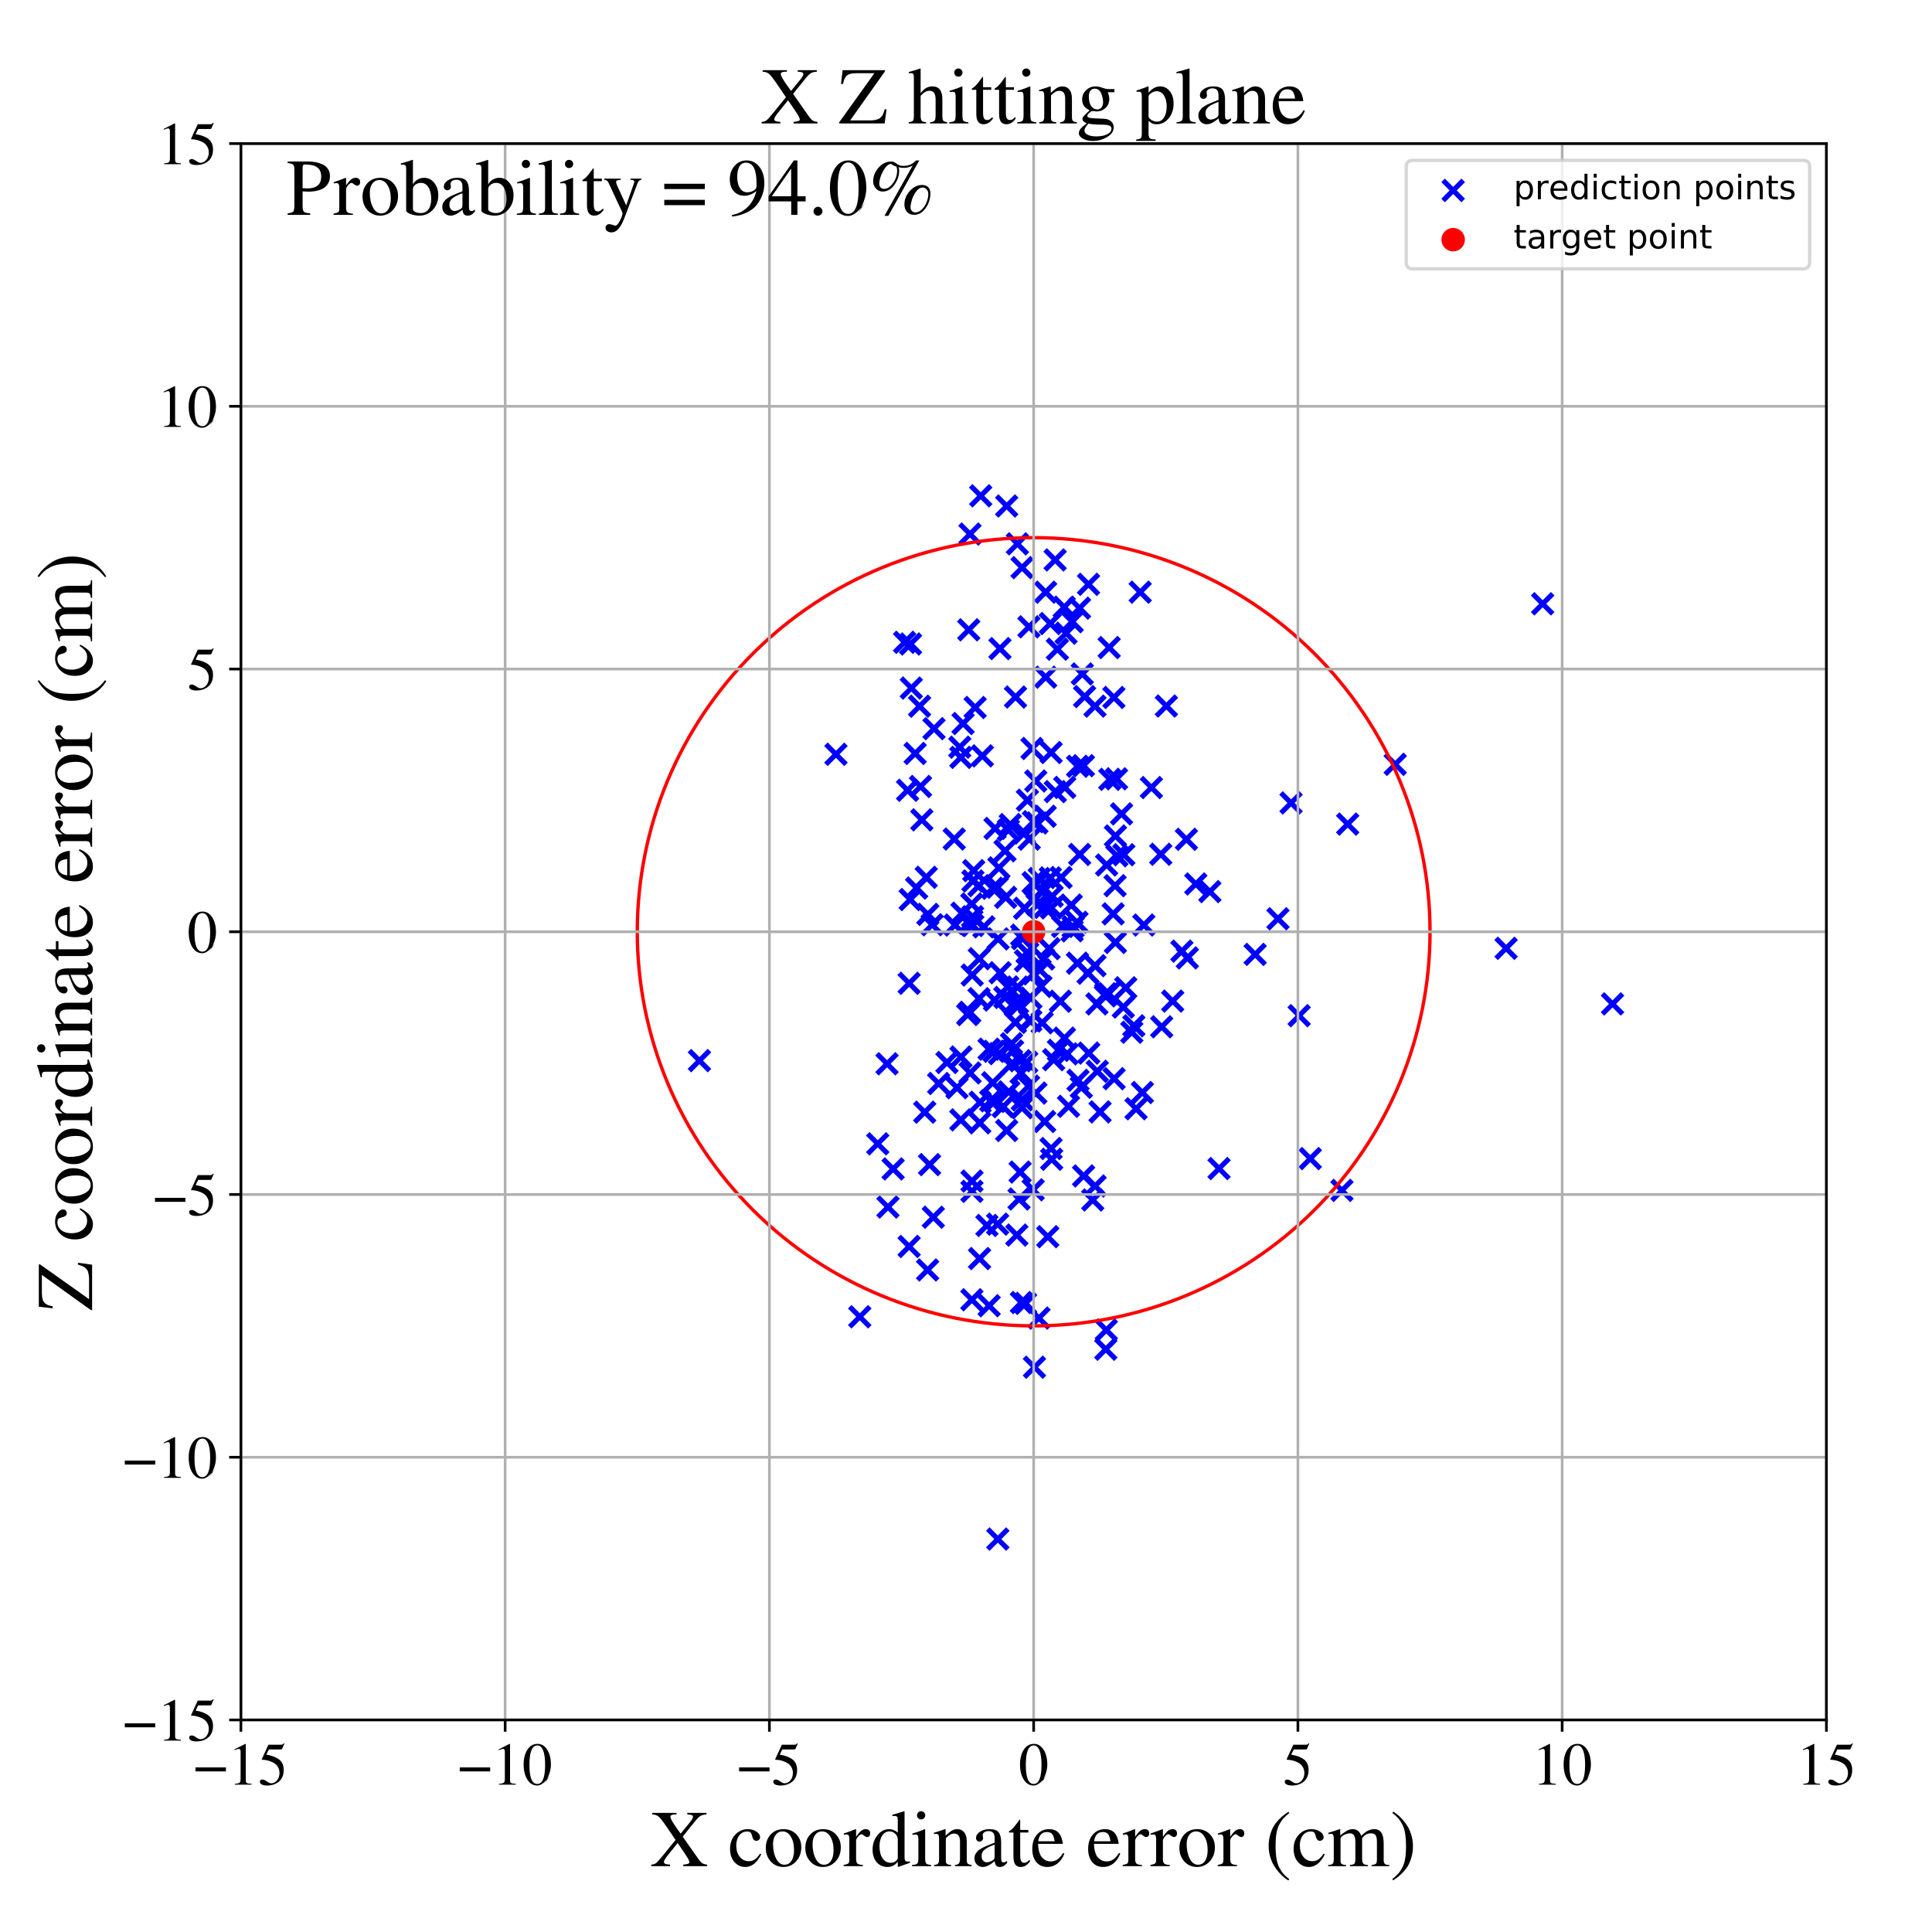 <?xml version="1.0" encoding="utf-8" standalone="no"?>
<!DOCTYPE svg PUBLIC "-//W3C//DTD SVG 1.1//EN"
  "http://www.w3.org/Graphics/SVG/1.1/DTD/svg11.dtd">
<!-- Created with matplotlib (https://matplotlib.org/) -->
<svg height="576pt" version="1.1" viewBox="0 0 576 576" width="576pt" xmlns="http://www.w3.org/2000/svg" xmlns:xlink="http://www.w3.org/1999/xlink">
 <defs>
  <style type="text/css">
*{stroke-linecap:butt;stroke-linejoin:round;}
  </style>
 </defs>
 <g id="figure_1">
  <g id="patch_1">
   <path d="M 0 576 
L 576 576 
L 576 0 
L 0 0 
z
" style="fill:#ffffff;"/>
  </g>
  <g id="axes_1">
   <g id="patch_2">
    <path d="M 71.822 512.784 
L 544.52 512.784 
L 544.52 42.802 
L 71.822 42.802 
z
" style="fill:#ffffff;"/>
   </g>
   <g id="PathCollection_1">
    <defs>
     <path d="M -3 3 
L 3 -3 
M -3 -3 
L 3 3 
" id="m106d97fb8b" style="stroke:#0000ff;stroke-width:1.5;"/>
    </defs>
    <g clip-path="url(#pd0d8dd515d)">
     <use style="fill:#0000ff;stroke:#0000ff;stroke-width:1.5;" x="284.728" xlink:href="#m106d97fb8b" y="275.784"/>
     <use style="fill:#0000ff;stroke:#0000ff;stroke-width:1.5;" x="332.156" xlink:href="#m106d97fb8b" y="321.593"/>
     <use style="fill:#0000ff;stroke:#0000ff;stroke-width:1.5;" x="308.829" xlink:href="#m106d97fb8b" y="325.887"/>
     <use style="fill:#0000ff;stroke:#0000ff;stroke-width:1.5;" x="337.428" xlink:href="#m106d97fb8b" y="307.748"/>
     <use style="fill:#0000ff;stroke:#0000ff;stroke-width:1.5;" x="264.46" xlink:href="#m106d97fb8b" y="317.155"/>
     <use style="fill:#0000ff;stroke:#0000ff;stroke-width:1.5;" x="289.12" xlink:href="#m106d97fb8b" y="301.805"/>
     <use style="fill:#0000ff;stroke:#0000ff;stroke-width:1.5;" x="311.741" xlink:href="#m106d97fb8b" y="176.554"/>
     <use style="fill:#0000ff;stroke:#0000ff;stroke-width:1.5;" x="303.157" xlink:href="#m106d97fb8b" y="368.221"/>
     <use style="fill:#0000ff;stroke:#0000ff;stroke-width:1.5;" x="286.498" xlink:href="#m106d97fb8b" y="315.128"/>
     <use style="fill:#0000ff;stroke:#0000ff;stroke-width:1.5;" x="285.307" xlink:href="#m106d97fb8b" y="324.288"/>
     <use style="fill:#0000ff;stroke:#0000ff;stroke-width:1.5;" x="353.719" xlink:href="#m106d97fb8b" y="250.227"/>
     <use style="fill:#0000ff;stroke:#0000ff;stroke-width:1.5;" x="310.926" xlink:href="#m106d97fb8b" y="265.776"/>
     <use style="fill:#0000ff;stroke:#0000ff;stroke-width:1.5;" x="312.377" xlink:href="#m106d97fb8b" y="368.701"/>
     <use style="fill:#0000ff;stroke:#0000ff;stroke-width:1.5;" x="288.862" xlink:href="#m106d97fb8b" y="275.306"/>
     <use style="fill:#0000ff;stroke:#0000ff;stroke-width:1.5;" x="261.687" xlink:href="#m106d97fb8b" y="341.014"/>
     <use style="fill:#0000ff;stroke:#0000ff;stroke-width:1.5;" x="330.681" xlink:href="#m106d97fb8b" y="193.061"/>
     <use style="fill:#0000ff;stroke:#0000ff;stroke-width:1.5;" x="266.27" xlink:href="#m106d97fb8b" y="348.5"/>
     <use style="fill:#0000ff;stroke:#0000ff;stroke-width:1.5;" x="297.99" xlink:href="#m106d97fb8b" y="314.123"/>
     <use style="fill:#0000ff;stroke:#0000ff;stroke-width:1.5;" x="314.575" xlink:href="#m106d97fb8b" y="166.939"/>
     <use style="fill:#0000ff;stroke:#0000ff;stroke-width:1.5;" x="276.616" xlink:href="#m106d97fb8b" y="272.613"/>
     <use style="fill:#0000ff;stroke:#0000ff;stroke-width:1.5;" x="296.566" xlink:href="#m106d97fb8b" y="328.371"/>
     <use style="fill:#0000ff;stroke:#0000ff;stroke-width:1.5;" x="321.846" xlink:href="#m106d97fb8b" y="181.317"/>
     <use style="fill:#0000ff;stroke:#0000ff;stroke-width:1.5;" x="270.586" xlink:href="#m106d97fb8b" y="235.614"/>
     <use style="fill:#0000ff;stroke:#0000ff;stroke-width:1.5;" x="321.269" xlink:href="#m106d97fb8b" y="228.459"/>
     <use style="fill:#0000ff;stroke:#0000ff;stroke-width:1.5;" x="360.695" xlink:href="#m106d97fb8b" y="265.817"/>
     <use style="fill:#0000ff;stroke:#0000ff;stroke-width:1.5;" x="302.722" xlink:href="#m106d97fb8b" y="304.814"/>
     <use style="fill:#0000ff;stroke:#0000ff;stroke-width:1.5;" x="384.904" xlink:href="#m106d97fb8b" y="239.39"/>
     <use style="fill:#0000ff;stroke:#0000ff;stroke-width:1.5;" x="308.026" xlink:href="#m106d97fb8b" y="263.155"/>
     <use style="fill:#0000ff;stroke:#0000ff;stroke-width:1.5;" x="292.874" xlink:href="#m106d97fb8b" y="225.353"/>
     <use style="fill:#0000ff;stroke:#0000ff;stroke-width:1.5;" x="301.773" xlink:href="#m106d97fb8b" y="316.996"/>
     <use style="fill:#0000ff;stroke:#0000ff;stroke-width:1.5;" x="286.465" xlink:href="#m106d97fb8b" y="225.8"/>
     <use style="fill:#0000ff;stroke:#0000ff;stroke-width:1.5;" x="315.561" xlink:href="#m106d97fb8b" y="313.146"/>
     <use style="fill:#0000ff;stroke:#0000ff;stroke-width:1.5;" x="306.384" xlink:href="#m106d97fb8b" y="284.192"/>
     <use style="fill:#0000ff;stroke:#0000ff;stroke-width:1.5;" x="306.85" xlink:href="#m106d97fb8b" y="250.186"/>
     <use style="fill:#0000ff;stroke:#0000ff;stroke-width:1.5;" x="310.342" xlink:href="#m106d97fb8b" y="294.108"/>
     <use style="fill:#0000ff;stroke:#0000ff;stroke-width:1.5;" x="302.315" xlink:href="#m106d97fb8b" y="299.129"/>
     <use style="fill:#0000ff;stroke:#0000ff;stroke-width:1.5;" x="256.329" xlink:href="#m106d97fb8b" y="392.579"/>
     <use style="fill:#0000ff;stroke:#0000ff;stroke-width:1.5;" x="295.922" xlink:href="#m106d97fb8b" y="264.826"/>
     <use style="fill:#0000ff;stroke:#0000ff;stroke-width:1.5;" x="310.707" xlink:href="#m106d97fb8b" y="304.933"/>
     <use style="fill:#0000ff;stroke:#0000ff;stroke-width:1.5;" x="277.137" xlink:href="#m106d97fb8b" y="347.214"/>
     <use style="fill:#0000ff;stroke:#0000ff;stroke-width:1.5;" x="335.052" xlink:href="#m106d97fb8b" y="254.822"/>
     <use style="fill:#0000ff;stroke:#0000ff;stroke-width:1.5;" x="326.452" xlink:href="#m106d97fb8b" y="210.521"/>
     <use style="fill:#0000ff;stroke:#0000ff;stroke-width:1.5;" x="317.437" xlink:href="#m106d97fb8b" y="234.753"/>
     <use style="fill:#0000ff;stroke:#0000ff;stroke-width:1.5;" x="308.696" xlink:href="#m106d97fb8b" y="263.925"/>
     <use style="fill:#0000ff;stroke:#0000ff;stroke-width:1.5;" x="339.931" xlink:href="#m106d97fb8b" y="176.546"/>
     <use style="fill:#0000ff;stroke:#0000ff;stroke-width:1.5;" x="315.25" xlink:href="#m106d97fb8b" y="193.553"/>
     <use style="fill:#0000ff;stroke:#0000ff;stroke-width:1.5;" x="319.657" xlink:href="#m106d97fb8b" y="185.349"/>
     <use style="fill:#0000ff;stroke:#0000ff;stroke-width:1.5;" x="321.087" xlink:href="#m106d97fb8b" y="274.967"/>
     <use style="fill:#0000ff;stroke:#0000ff;stroke-width:1.5;" x="449.027" xlink:href="#m106d97fb8b" y="282.728"/>
     <use style="fill:#0000ff;stroke:#0000ff;stroke-width:1.5;" x="322.381" xlink:href="#m106d97fb8b" y="324.164"/>
     <use style="fill:#0000ff;stroke:#0000ff;stroke-width:1.5;" x="302.762" xlink:href="#m106d97fb8b" y="207.811"/>
     <use style="fill:#0000ff;stroke:#0000ff;stroke-width:1.5;" x="309.836" xlink:href="#m106d97fb8b" y="261.917"/>
     <use style="fill:#0000ff;stroke:#0000ff;stroke-width:1.5;" x="295.97" xlink:href="#m106d97fb8b" y="322.806"/>
     <use style="fill:#0000ff;stroke:#0000ff;stroke-width:1.5;" x="289.962" xlink:href="#m106d97fb8b" y="273.319"/>
     <use style="fill:#0000ff;stroke:#0000ff;stroke-width:1.5;" x="287.122" xlink:href="#m106d97fb8b" y="215.71"/>
     <use style="fill:#0000ff;stroke:#0000ff;stroke-width:1.5;" x="275.694" xlink:href="#m106d97fb8b" y="331.578"/>
     <use style="fill:#0000ff;stroke:#0000ff;stroke-width:1.5;" x="271.467" xlink:href="#m106d97fb8b" y="192.003"/>
     <use style="fill:#0000ff;stroke:#0000ff;stroke-width:1.5;" x="300.636" xlink:href="#m106d97fb8b" y="247.485"/>
     <use style="fill:#0000ff;stroke:#0000ff;stroke-width:1.5;" x="556.761" xlink:href="#m106d97fb8b" y="450.8"/>
     <use style="fill:#0000ff;stroke:#0000ff;stroke-width:1.5;" x="291.877" xlink:href="#m106d97fb8b" y="297.743"/>
     <use style="fill:#0000ff;stroke:#0000ff;stroke-width:1.5;" x="341.01" xlink:href="#m106d97fb8b" y="275.782"/>
     <use style="fill:#0000ff;stroke:#0000ff;stroke-width:1.5;" x="401.796" xlink:href="#m106d97fb8b" y="245.693"/>
     <use style="fill:#0000ff;stroke:#0000ff;stroke-width:1.5;" x="321.385" xlink:href="#m106d97fb8b" y="322.077"/>
     <use style="fill:#0000ff;stroke:#0000ff;stroke-width:1.5;" x="286.46" xlink:href="#m106d97fb8b" y="333.877"/>
     <use style="fill:#0000ff;stroke:#0000ff;stroke-width:1.5;" x="289.785" xlink:href="#m106d97fb8b" y="352.121"/>
     <use style="fill:#0000ff;stroke:#0000ff;stroke-width:1.5;" x="304.166" xlink:href="#m106d97fb8b" y="316.244"/>
     <use style="fill:#0000ff;stroke:#0000ff;stroke-width:1.5;" x="338.042" xlink:href="#m106d97fb8b" y="305.829"/>
     <use style="fill:#0000ff;stroke:#0000ff;stroke-width:1.5;" x="311.607" xlink:href="#m106d97fb8b" y="243.362"/>
     <use style="fill:#0000ff;stroke:#0000ff;stroke-width:1.5;" x="312.766" xlink:href="#m106d97fb8b" y="282.824"/>
     <use style="fill:#0000ff;stroke:#0000ff;stroke-width:1.5;" x="322.668" xlink:href="#m106d97fb8b" y="200.925"/>
     <use style="fill:#0000ff;stroke:#0000ff;stroke-width:1.5;" x="308.413" xlink:href="#m106d97fb8b" y="407.609"/>
     <use style="fill:#0000ff;stroke:#0000ff;stroke-width:1.5;" x="272.837" xlink:href="#m106d97fb8b" y="224.629"/>
     <use style="fill:#0000ff;stroke:#0000ff;stroke-width:1.5;" x="314.632" xlink:href="#m106d97fb8b" y="236.006"/>
     <use style="fill:#0000ff;stroke:#0000ff;stroke-width:1.5;" x="294.235" xlink:href="#m106d97fb8b" y="365.354"/>
     <use style="fill:#0000ff;stroke:#0000ff;stroke-width:1.5;" x="329.926" xlink:href="#m106d97fb8b" y="257.885"/>
     <use style="fill:#0000ff;stroke:#0000ff;stroke-width:1.5;" x="330.492" xlink:href="#m106d97fb8b" y="296.223"/>
     <use style="fill:#0000ff;stroke:#0000ff;stroke-width:1.5;" x="277.914" xlink:href="#m106d97fb8b" y="275.696"/>
     <use style="fill:#0000ff;stroke:#0000ff;stroke-width:1.5;" x="308.364" xlink:href="#m106d97fb8b" y="267.814"/>
     <use style="fill:#0000ff;stroke:#0000ff;stroke-width:1.5;" x="292.106" xlink:href="#m106d97fb8b" y="334.765"/>
     <use style="fill:#0000ff;stroke:#0000ff;stroke-width:1.5;" x="349.626" xlink:href="#m106d97fb8b" y="298.463"/>
     <use style="fill:#0000ff;stroke:#0000ff;stroke-width:1.5;" x="292.193" xlink:href="#m106d97fb8b" y="328.627"/>
     <use style="fill:#0000ff;stroke:#0000ff;stroke-width:1.5;" x="309.75" xlink:href="#m106d97fb8b" y="392.961"/>
     <use style="fill:#0000ff;stroke:#0000ff;stroke-width:1.5;" x="304.512" xlink:href="#m106d97fb8b" y="388.327"/>
     <use style="fill:#0000ff;stroke:#0000ff;stroke-width:1.5;" x="340.588" xlink:href="#m106d97fb8b" y="325.719"/>
     <use style="fill:#0000ff;stroke:#0000ff;stroke-width:1.5;" x="415.963" xlink:href="#m106d97fb8b" y="227.874"/>
     <use style="fill:#0000ff;stroke:#0000ff;stroke-width:1.5;" x="297.809" xlink:href="#m106d97fb8b" y="258.737"/>
     <use style="fill:#0000ff;stroke:#0000ff;stroke-width:1.5;" x="288.82" xlink:href="#m106d97fb8b" y="187.77"/>
     <use style="fill:#0000ff;stroke:#0000ff;stroke-width:1.5;" x="390.646" xlink:href="#m106d97fb8b" y="345.416"/>
     <use style="fill:#0000ff;stroke:#0000ff;stroke-width:1.5;" x="297.338" xlink:href="#m106d97fb8b" y="264.521"/>
     <use style="fill:#0000ff;stroke:#0000ff;stroke-width:1.5;" x="301.197" xlink:href="#m106d97fb8b" y="245.839"/>
     <use style="fill:#0000ff;stroke:#0000ff;stroke-width:1.5;" x="324.399" xlink:href="#m106d97fb8b" y="290.152"/>
     <use style="fill:#0000ff;stroke:#0000ff;stroke-width:1.5;" x="292.385" xlink:href="#m106d97fb8b" y="147.819"/>
     <use style="fill:#0000ff;stroke:#0000ff;stroke-width:1.5;" x="308.127" xlink:href="#m106d97fb8b" y="290.348"/>
     <use style="fill:#0000ff;stroke:#0000ff;stroke-width:1.5;" x="301.887" xlink:href="#m106d97fb8b" y="313.336"/>
     <use style="fill:#0000ff;stroke:#0000ff;stroke-width:1.5;" x="290.729" xlink:href="#m106d97fb8b" y="210.931"/>
     <use style="fill:#0000ff;stroke:#0000ff;stroke-width:1.5;" x="352.36" xlink:href="#m106d97fb8b" y="283.568"/>
     <use style="fill:#0000ff;stroke:#0000ff;stroke-width:1.5;" x="291.965" xlink:href="#m106d97fb8b" y="285.829"/>
     <use style="fill:#0000ff;stroke:#0000ff;stroke-width:1.5;" x="310.062" xlink:href="#m106d97fb8b" y="289.199"/>
     <use style="fill:#0000ff;stroke:#0000ff;stroke-width:1.5;" x="306.316" xlink:href="#m106d97fb8b" y="238.57"/>
     <use style="fill:#0000ff;stroke:#0000ff;stroke-width:1.5;" x="286.807" xlink:href="#m106d97fb8b" y="272.25"/>
     <use style="fill:#0000ff;stroke:#0000ff;stroke-width:1.5;" x="306.101" xlink:href="#m106d97fb8b" y="316.663"/>
     <use style="fill:#0000ff;stroke:#0000ff;stroke-width:1.5;" x="323.359" xlink:href="#m106d97fb8b" y="207.68"/>
     <use style="fill:#0000ff;stroke:#0000ff;stroke-width:1.5;" x="303.333" xlink:href="#m106d97fb8b" y="300.122"/>
     <use style="fill:#0000ff;stroke:#0000ff;stroke-width:1.5;" x="317.287" xlink:href="#m106d97fb8b" y="181.02"/>
     <use style="fill:#0000ff;stroke:#0000ff;stroke-width:1.5;" x="308.803" xlink:href="#m106d97fb8b" y="232.841"/>
     <use style="fill:#0000ff;stroke:#0000ff;stroke-width:1.5;" x="294.875" xlink:href="#m106d97fb8b" y="312.794"/>
     <use style="fill:#0000ff;stroke:#0000ff;stroke-width:1.5;" x="278.256" xlink:href="#m106d97fb8b" y="362.902"/>
     <use style="fill:#0000ff;stroke:#0000ff;stroke-width:1.5;" x="308.11" xlink:href="#m106d97fb8b" y="244.969"/>
     <use style="fill:#0000ff;stroke:#0000ff;stroke-width:1.5;" x="318.155" xlink:href="#m106d97fb8b" y="314.2"/>
     <use style="fill:#0000ff;stroke:#0000ff;stroke-width:1.5;" x="321.23" xlink:href="#m106d97fb8b" y="287.155"/>
     <use style="fill:#0000ff;stroke:#0000ff;stroke-width:1.5;" x="327.966" xlink:href="#m106d97fb8b" y="331.493"/>
     <use style="fill:#0000ff;stroke:#0000ff;stroke-width:1.5;" x="317.342" xlink:href="#m106d97fb8b" y="309.504"/>
     <use style="fill:#0000ff;stroke:#0000ff;stroke-width:1.5;" x="269.69" xlink:href="#m106d97fb8b" y="191.493"/>
     <use style="fill:#0000ff;stroke:#0000ff;stroke-width:1.5;" x="294.899" xlink:href="#m106d97fb8b" y="389.282"/>
     <use style="fill:#0000ff;stroke:#0000ff;stroke-width:1.5;" x="208.53" xlink:href="#m106d97fb8b" y="316.21"/>
     <use style="fill:#0000ff;stroke:#0000ff;stroke-width:1.5;" x="274.434" xlink:href="#m106d97fb8b" y="234.48"/>
     <use style="fill:#0000ff;stroke:#0000ff;stroke-width:1.5;" x="353.993" xlink:href="#m106d97fb8b" y="285.586"/>
     <use style="fill:#0000ff;stroke:#0000ff;stroke-width:1.5;" x="297.426" xlink:href="#m106d97fb8b" y="364.96"/>
     <use style="fill:#0000ff;stroke:#0000ff;stroke-width:1.5;" x="290.297" xlink:href="#m106d97fb8b" y="259.565"/>
     <use style="fill:#0000ff;stroke:#0000ff;stroke-width:1.5;" x="307.68" xlink:href="#m106d97fb8b" y="223.15"/>
     <use style="fill:#0000ff;stroke:#0000ff;stroke-width:1.5;" x="316.802" xlink:href="#m106d97fb8b" y="276.215"/>
     <use style="fill:#0000ff;stroke:#0000ff;stroke-width:1.5;" x="332.442" xlink:href="#m106d97fb8b" y="264.057"/>
     <use style="fill:#0000ff;stroke:#0000ff;stroke-width:1.5;" x="289.846" xlink:href="#m106d97fb8b" y="290.695"/>
     <use style="fill:#0000ff;stroke:#0000ff;stroke-width:1.5;" x="325.79" xlink:href="#m106d97fb8b" y="357.758"/>
     <use style="fill:#0000ff;stroke:#0000ff;stroke-width:1.5;" x="290.056" xlink:href="#m106d97fb8b" y="262.654"/>
     <use style="fill:#0000ff;stroke:#0000ff;stroke-width:1.5;" x="293.335" xlink:href="#m106d97fb8b" y="276.334"/>
     <use style="fill:#0000ff;stroke:#0000ff;stroke-width:1.5;" x="289.773" xlink:href="#m106d97fb8b" y="355.184"/>
     <use style="fill:#0000ff;stroke:#0000ff;stroke-width:1.5;" x="274.155" xlink:href="#m106d97fb8b" y="210.55"/>
     <use style="fill:#0000ff;stroke:#0000ff;stroke-width:1.5;" x="313.549" xlink:href="#m106d97fb8b" y="345.621"/>
     <use style="fill:#0000ff;stroke:#0000ff;stroke-width:1.5;" x="299.579" xlink:href="#m106d97fb8b" y="297.383"/>
     <use style="fill:#0000ff;stroke:#0000ff;stroke-width:1.5;" x="319.642" xlink:href="#m106d97fb8b" y="277.517"/>
     <use style="fill:#0000ff;stroke:#0000ff;stroke-width:1.5;" x="313.683" xlink:href="#m106d97fb8b" y="267.194"/>
     <use style="fill:#0000ff;stroke:#0000ff;stroke-width:1.5;" x="289.211" xlink:href="#m106d97fb8b" y="319.881"/>
     <use style="fill:#0000ff;stroke:#0000ff;stroke-width:1.5;" x="304.685" xlink:href="#m106d97fb8b" y="330.252"/>
     <use style="fill:#0000ff;stroke:#0000ff;stroke-width:1.5;" x="318.564" xlink:href="#m106d97fb8b" y="329.836"/>
     <use style="fill:#0000ff;stroke:#0000ff;stroke-width:1.5;" x="329.676" xlink:href="#m106d97fb8b" y="402.253"/>
     <use style="fill:#0000ff;stroke:#0000ff;stroke-width:1.5;" x="271.047" xlink:href="#m106d97fb8b" y="371.616"/>
     <use style="fill:#0000ff;stroke:#0000ff;stroke-width:1.5;" x="276.143" xlink:href="#m106d97fb8b" y="261.551"/>
     <use style="fill:#0000ff;stroke:#0000ff;stroke-width:1.5;" x="-1" xlink:href="#m106d97fb8b" y="354.286"/>
     <use style="fill:#0000ff;stroke:#0000ff;stroke-width:1.5;" x="-1" xlink:href="#m106d97fb8b" y="351.981"/>
     <use style="fill:#0000ff;stroke:#0000ff;stroke-width:1.5;" x="274.831" xlink:href="#m106d97fb8b" y="244.422"/>
     <use style="fill:#0000ff;stroke:#0000ff;stroke-width:1.5;" x="335.624" xlink:href="#m106d97fb8b" y="294.497"/>
     <use style="fill:#0000ff;stroke:#0000ff;stroke-width:1.5;" x="327.135" xlink:href="#m106d97fb8b" y="319.386"/>
     <use style="fill:#0000ff;stroke:#0000ff;stroke-width:1.5;" x="313.442" xlink:href="#m106d97fb8b" y="270.684"/>
     <use style="fill:#0000ff;stroke:#0000ff;stroke-width:1.5;" x="329.665" xlink:href="#m106d97fb8b" y="296.284"/>
     <use style="fill:#0000ff;stroke:#0000ff;stroke-width:1.5;" x="343.273" xlink:href="#m106d97fb8b" y="234.8"/>
     <use style="fill:#0000ff;stroke:#0000ff;stroke-width:1.5;" x="299.636" xlink:href="#m106d97fb8b" y="253.656"/>
     <use style="fill:#0000ff;stroke:#0000ff;stroke-width:1.5;" x="306.948" xlink:href="#m106d97fb8b" y="304.171"/>
     <use style="fill:#0000ff;stroke:#0000ff;stroke-width:1.5;" x="249.229" xlink:href="#m106d97fb8b" y="224.878"/>
     <use style="fill:#0000ff;stroke:#0000ff;stroke-width:1.5;" x="313.361" xlink:href="#m106d97fb8b" y="342.412"/>
     <use style="fill:#0000ff;stroke:#0000ff;stroke-width:1.5;" x="289.748" xlink:href="#m106d97fb8b" y="387.505"/>
     <use style="fill:#0000ff;stroke:#0000ff;stroke-width:1.5;" x="300.128" xlink:href="#m106d97fb8b" y="150.855"/>
     <use style="fill:#0000ff;stroke:#0000ff;stroke-width:1.5;" x="305.763" xlink:href="#m106d97fb8b" y="388.584"/>
     <use style="fill:#0000ff;stroke:#0000ff;stroke-width:1.5;" x="306.762" xlink:href="#m106d97fb8b" y="186.881"/>
     <use style="fill:#0000ff;stroke:#0000ff;stroke-width:1.5;" x="271.355" xlink:href="#m106d97fb8b" y="268.187"/>
     <use style="fill:#0000ff;stroke:#0000ff;stroke-width:1.5;" x="308.024" xlink:href="#m106d97fb8b" y="354.729"/>
     <use style="fill:#0000ff;stroke:#0000ff;stroke-width:1.5;" x="300.449" xlink:href="#m106d97fb8b" y="294.229"/>
     <use style="fill:#0000ff;stroke:#0000ff;stroke-width:1.5;" x="300.752" xlink:href="#m106d97fb8b" y="325.517"/>
     <use style="fill:#0000ff;stroke:#0000ff;stroke-width:1.5;" x="329.832" xlink:href="#m106d97fb8b" y="396.525"/>
     <use style="fill:#0000ff;stroke:#0000ff;stroke-width:1.5;" x="321.884" xlink:href="#m106d97fb8b" y="254.75"/>
     <use style="fill:#0000ff;stroke:#0000ff;stroke-width:1.5;" x="279.845" xlink:href="#m106d97fb8b" y="323.027"/>
     <use style="fill:#0000ff;stroke:#0000ff;stroke-width:1.5;" x="291.857" xlink:href="#m106d97fb8b" y="264.043"/>
     <use style="fill:#0000ff;stroke:#0000ff;stroke-width:1.5;" x="316.133" xlink:href="#m106d97fb8b" y="298.502"/>
     <use style="fill:#0000ff;stroke:#0000ff;stroke-width:1.5;" x="303.379" xlink:href="#m106d97fb8b" y="294.277"/>
     <use style="fill:#0000ff;stroke:#0000ff;stroke-width:1.5;" x="271.057" xlink:href="#m106d97fb8b" y="293.158"/>
     <use style="fill:#0000ff;stroke:#0000ff;stroke-width:1.5;" x="319.914" xlink:href="#m106d97fb8b" y="276.352"/>
     <use style="fill:#0000ff;stroke:#0000ff;stroke-width:1.5;" x="319.373" xlink:href="#m106d97fb8b" y="269.825"/>
     <use style="fill:#0000ff;stroke:#0000ff;stroke-width:1.5;" x="296.335" xlink:href="#m106d97fb8b" y="313.429"/>
     <use style="fill:#0000ff;stroke:#0000ff;stroke-width:1.5;" x="304.431" xlink:href="#m106d97fb8b" y="319.896"/>
     <use style="fill:#0000ff;stroke:#0000ff;stroke-width:1.5;" x="303.36" xlink:href="#m106d97fb8b" y="298.986"/>
     <use style="fill:#0000ff;stroke:#0000ff;stroke-width:1.5;" x="303.818" xlink:href="#m106d97fb8b" y="357.469"/>
     <use style="fill:#0000ff;stroke:#0000ff;stroke-width:1.5;" x="324.599" xlink:href="#m106d97fb8b" y="313.964"/>
     <use style="fill:#0000ff;stroke:#0000ff;stroke-width:1.5;" x="282.319" xlink:href="#m106d97fb8b" y="316.768"/>
     <use style="fill:#0000ff;stroke:#0000ff;stroke-width:1.5;" x="400.087" xlink:href="#m106d97fb8b" y="354.901"/>
     <use style="fill:#0000ff;stroke:#0000ff;stroke-width:1.5;" x="299.82" xlink:href="#m106d97fb8b" y="267.533"/>
     <use style="fill:#0000ff;stroke:#0000ff;stroke-width:1.5;" x="271.692" xlink:href="#m106d97fb8b" y="205.137"/>
     <use style="fill:#0000ff;stroke:#0000ff;stroke-width:1.5;" x="334.373" xlink:href="#m106d97fb8b" y="242.65"/>
     <use style="fill:#0000ff;stroke:#0000ff;stroke-width:1.5;" x="289.729" xlink:href="#m106d97fb8b" y="269.512"/>
     <use style="fill:#0000ff;stroke:#0000ff;stroke-width:1.5;" x="304.782" xlink:href="#m106d97fb8b" y="327.907"/>
     <use style="fill:#0000ff;stroke:#0000ff;stroke-width:1.5;" x="332.539" xlink:href="#m106d97fb8b" y="280.984"/>
     <use style="fill:#0000ff;stroke:#0000ff;stroke-width:1.5;" x="284.491" xlink:href="#m106d97fb8b" y="250.144"/>
     <use style="fill:#0000ff;stroke:#0000ff;stroke-width:1.5;" x="304.135" xlink:href="#m106d97fb8b" y="349.432"/>
     <use style="fill:#0000ff;stroke:#0000ff;stroke-width:1.5;" x="307.35" xlink:href="#m106d97fb8b" y="297.574"/>
     <use style="fill:#0000ff;stroke:#0000ff;stroke-width:1.5;" x="276.554" xlink:href="#m106d97fb8b" y="378.622"/>
     <use style="fill:#0000ff;stroke:#0000ff;stroke-width:1.5;" x="301.569" xlink:href="#m106d97fb8b" y="311.165"/>
     <use style="fill:#0000ff;stroke:#0000ff;stroke-width:1.5;" x="334.894" xlink:href="#m106d97fb8b" y="300.246"/>
     <use style="fill:#0000ff;stroke:#0000ff;stroke-width:1.5;" x="314.145" xlink:href="#m106d97fb8b" y="315.932"/>
     <use style="fill:#0000ff;stroke:#0000ff;stroke-width:1.5;" x="295.362" xlink:href="#m106d97fb8b" y="328.201"/>
     <use style="fill:#0000ff;stroke:#0000ff;stroke-width:1.5;" x="309.235" xlink:href="#m106d97fb8b" y="269.774"/>
     <use style="fill:#0000ff;stroke:#0000ff;stroke-width:1.5;" x="330.869" xlink:href="#m106d97fb8b" y="232.348"/>
     <use style="fill:#0000ff;stroke:#0000ff;stroke-width:1.5;" x="292.041" xlink:href="#m106d97fb8b" y="375.221"/>
     <use style="fill:#0000ff;stroke:#0000ff;stroke-width:1.5;" x="306.252" xlink:href="#m106d97fb8b" y="283.987"/>
     <use style="fill:#0000ff;stroke:#0000ff;stroke-width:1.5;" x="309.146" xlink:href="#m106d97fb8b" y="245.354"/>
     <use style="fill:#0000ff;stroke:#0000ff;stroke-width:1.5;" x="305.47" xlink:href="#m106d97fb8b" y="270.804"/>
     <use style="fill:#0000ff;stroke:#0000ff;stroke-width:1.5;" x="326.448" xlink:href="#m106d97fb8b" y="287.902"/>
     <use style="fill:#0000ff;stroke:#0000ff;stroke-width:1.5;" x="327.035" xlink:href="#m106d97fb8b" y="299.305"/>
     <use style="fill:#0000ff;stroke:#0000ff;stroke-width:1.5;" x="323.055" xlink:href="#m106d97fb8b" y="350.585"/>
     <use style="fill:#0000ff;stroke:#0000ff;stroke-width:1.5;" x="331.872" xlink:href="#m106d97fb8b" y="272.457"/>
     <use style="fill:#0000ff;stroke:#0000ff;stroke-width:1.5;" x="313.132" xlink:href="#m106d97fb8b" y="261.726"/>
     <use style="fill:#0000ff;stroke:#0000ff;stroke-width:1.5;" x="381.01" xlink:href="#m106d97fb8b" y="273.919"/>
     <use style="fill:#0000ff;stroke:#0000ff;stroke-width:1.5;" x="297.569" xlink:href="#m106d97fb8b" y="279.926"/>
     <use style="fill:#0000ff;stroke:#0000ff;stroke-width:1.5;" x="306.657" xlink:href="#m106d97fb8b" y="323.809"/>
     <use style="fill:#0000ff;stroke:#0000ff;stroke-width:1.5;" x="338.698" xlink:href="#m106d97fb8b" y="330.561"/>
     <use style="fill:#0000ff;stroke:#0000ff;stroke-width:1.5;" x="286.14" xlink:href="#m106d97fb8b" y="222.757"/>
     <use style="fill:#0000ff;stroke:#0000ff;stroke-width:1.5;" x="298.173" xlink:href="#m106d97fb8b" y="290.003"/>
     <use style="fill:#0000ff;stroke:#0000ff;stroke-width:1.5;" x="346.063" xlink:href="#m106d97fb8b" y="254.69"/>
     <use style="fill:#0000ff;stroke:#0000ff;stroke-width:1.5;" x="311.755" xlink:href="#m106d97fb8b" y="201.887"/>
     <use style="fill:#0000ff;stroke:#0000ff;stroke-width:1.5;" x="305.741" xlink:href="#m106d97fb8b" y="286.458"/>
     <use style="fill:#0000ff;stroke:#0000ff;stroke-width:1.5;" x="299.087" xlink:href="#m106d97fb8b" y="329.937"/>
     <use style="fill:#0000ff;stroke:#0000ff;stroke-width:1.5;" x="316.346" xlink:href="#m106d97fb8b" y="261.615"/>
     <use style="fill:#0000ff;stroke:#0000ff;stroke-width:1.5;" x="332.091" xlink:href="#m106d97fb8b" y="207.937"/>
     <use style="fill:#0000ff;stroke:#0000ff;stroke-width:1.5;" x="329.547" xlink:href="#m106d97fb8b" y="296.913"/>
     <use style="fill:#0000ff;stroke:#0000ff;stroke-width:1.5;" x="303.326" xlink:href="#m106d97fb8b" y="162.138"/>
     <use style="fill:#0000ff;stroke:#0000ff;stroke-width:1.5;" x="264.731" xlink:href="#m106d97fb8b" y="359.861"/>
     <use style="fill:#0000ff;stroke:#0000ff;stroke-width:1.5;" x="296.657" xlink:href="#m106d97fb8b" y="246.985"/>
     <use style="fill:#0000ff;stroke:#0000ff;stroke-width:1.5;" x="459.92" xlink:href="#m106d97fb8b" y="180.013"/>
     <use style="fill:#0000ff;stroke:#0000ff;stroke-width:1.5;" x="304.599" xlink:href="#m106d97fb8b" y="278.797"/>
     <use style="fill:#0000ff;stroke:#0000ff;stroke-width:1.5;" x="290.025" xlink:href="#m106d97fb8b" y="275.921"/>
     <use style="fill:#0000ff;stroke:#0000ff;stroke-width:1.5;" x="273.276" xlink:href="#m106d97fb8b" y="264.761"/>
     <use style="fill:#0000ff;stroke:#0000ff;stroke-width:1.5;" x="374.206" xlink:href="#m106d97fb8b" y="284.536"/>
     <use style="fill:#0000ff;stroke:#0000ff;stroke-width:1.5;" x="298.121" xlink:href="#m106d97fb8b" y="193.369"/>
     <use style="fill:#0000ff;stroke:#0000ff;stroke-width:1.5;" x="356.516" xlink:href="#m106d97fb8b" y="263.544"/>
     <use style="fill:#0000ff;stroke:#0000ff;stroke-width:1.5;" x="313.131" xlink:href="#m106d97fb8b" y="185.892"/>
     <use style="fill:#0000ff;stroke:#0000ff;stroke-width:1.5;" x="307.321" xlink:href="#m106d97fb8b" y="304.379"/>
     <use style="fill:#0000ff;stroke:#0000ff;stroke-width:1.5;" x="311.453" xlink:href="#m106d97fb8b" y="270.521"/>
     <use style="fill:#0000ff;stroke:#0000ff;stroke-width:1.5;" x="317.832" xlink:href="#m106d97fb8b" y="188.775"/>
     <use style="fill:#0000ff;stroke:#0000ff;stroke-width:1.5;" x="297.488" xlink:href="#m106d97fb8b" y="458.853"/>
     <use style="fill:#0000ff;stroke:#0000ff;stroke-width:1.5;" x="304.712" xlink:href="#m106d97fb8b" y="169.23"/>
     <use style="fill:#0000ff;stroke:#0000ff;stroke-width:1.5;" x="347.736" xlink:href="#m106d97fb8b" y="210.49"/>
     <use style="fill:#0000ff;stroke:#0000ff;stroke-width:1.5;" x="311.148" xlink:href="#m106d97fb8b" y="285.905"/>
     <use style="fill:#0000ff;stroke:#0000ff;stroke-width:1.5;" x="289.187" xlink:href="#m106d97fb8b" y="159.223"/>
     <use style="fill:#0000ff;stroke:#0000ff;stroke-width:1.5;" x="300.13" xlink:href="#m106d97fb8b" y="337.041"/>
     <use style="fill:#0000ff;stroke:#0000ff;stroke-width:1.5;" x="387.322" xlink:href="#m106d97fb8b" y="302.808"/>
     <use style="fill:#0000ff;stroke:#0000ff;stroke-width:1.5;" x="296.497" xlink:href="#m106d97fb8b" y="298.157"/>
     <use style="fill:#0000ff;stroke:#0000ff;stroke-width:1.5;" x="278.46" xlink:href="#m106d97fb8b" y="217.238"/>
     <use style="fill:#0000ff;stroke:#0000ff;stroke-width:1.5;" x="324.526" xlink:href="#m106d97fb8b" y="174.209"/>
     <use style="fill:#0000ff;stroke:#0000ff;stroke-width:1.5;" x="480.75" xlink:href="#m106d97fb8b" y="299.301"/>
     <use style="fill:#0000ff;stroke:#0000ff;stroke-width:1.5;" x="288.503" xlink:href="#m106d97fb8b" y="302.474"/>
     <use style="fill:#0000ff;stroke:#0000ff;stroke-width:1.5;" x="332.553" xlink:href="#m106d97fb8b" y="249.228"/>
     <use style="fill:#0000ff;stroke:#0000ff;stroke-width:1.5;" x="332.978" xlink:href="#m106d97fb8b" y="255.141"/>
     <use style="fill:#0000ff;stroke:#0000ff;stroke-width:1.5;" x="326.495" xlink:href="#m106d97fb8b" y="353.579"/>
     <use style="fill:#0000ff;stroke:#0000ff;stroke-width:1.5;" x="363.444" xlink:href="#m106d97fb8b" y="348.388"/>
     <use style="fill:#0000ff;stroke:#0000ff;stroke-width:1.5;" x="332.875" xlink:href="#m106d97fb8b" y="232.195"/>
     <use style="fill:#0000ff;stroke:#0000ff;stroke-width:1.5;" x="305.391" xlink:href="#m106d97fb8b" y="248.348"/>
     <use style="fill:#0000ff;stroke:#0000ff;stroke-width:1.5;" x="311.456" xlink:href="#m106d97fb8b" y="334.361"/>
     <use style="fill:#0000ff;stroke:#0000ff;stroke-width:1.5;" x="346.342" xlink:href="#m106d97fb8b" y="306.127"/>
     <use style="fill:#0000ff;stroke:#0000ff;stroke-width:1.5;" x="304.844" xlink:href="#m106d97fb8b" y="279.836"/>
     <use style="fill:#0000ff;stroke:#0000ff;stroke-width:1.5;" x="323.005" xlink:href="#m106d97fb8b" y="228.276"/>
     <use style="fill:#0000ff;stroke:#0000ff;stroke-width:1.5;" x="313.377" xlink:href="#m106d97fb8b" y="224.355"/>
    </g>
   </g>
   <g id="PathCollection_2">
    <defs>
     <path d="M 0 3 
C 0.796 3 1.559 2.684 2.121 2.121 
C 2.684 1.559 3 0.796 3 0 
C 3 -0.796 2.684 -1.559 2.121 -2.121 
C 1.559 -2.684 0.796 -3 0 -3 
C -0.796 -3 -1.559 -2.684 -2.121 -2.121 
C -2.684 -1.559 -3 -0.796 -3 0 
C -3 0.796 -2.684 1.559 -2.121 2.121 
C -1.559 2.684 -0.796 3 0 3 
z
" id="m4d639e4f64" style="stroke:#ff0000;"/>
    </defs>
    <g clip-path="url(#pd0d8dd515d)">
     <use style="fill:#ff0000;stroke:#ff0000;" x="308.171" xlink:href="#m4d639e4f64" y="277.793"/>
    </g>
   </g>
   <g id="patch_3">
    <path clip-path="url(#pd0d8dd515d)" d="M 308.171 395.288 
C 339.511 395.288 369.572 382.908 391.733 360.875 
C 413.894 338.841 426.346 308.953 426.346 277.793 
C 426.346 246.633 413.894 216.745 391.733 194.711 
C 369.572 172.677 339.511 160.297 308.171 160.297 
C 276.831 160.297 246.77 172.677 224.609 194.711 
C 202.448 216.745 189.997 246.633 189.997 277.793 
C 189.997 308.953 202.448 338.841 224.609 360.875 
C 246.77 382.908 276.831 395.288 308.171 395.288 
z
" style="fill:none;stroke:#ff0000;stroke-linejoin:miter;"/>
   </g>
   <g id="matplotlib.axis_1">
    <g id="xtick_1">
     <g id="line2d_1">
      <path clip-path="url(#pd0d8dd515d)" d="M 71.822 512.784 
L 71.822 42.802 
" style="fill:none;stroke:#b0b0b0;stroke-linecap:square;stroke-width:0.8;"/>
     </g>
     <g id="line2d_2">
      <defs>
       <path d="M 0 0 
L 0 3.5 
" id="m4733e31fe1" style="stroke:#000000;stroke-width:0.8;"/>
      </defs>
      <g>
       <use style="stroke:#000000;stroke-width:0.8;" x="71.822" xlink:href="#m4733e31fe1" y="512.784"/>
      </g>
     </g>
     <g id="text_1">
      <!-- −15 -->
      <defs>
       <path d="M 3 22 
L 3 28.594 
L 53.406 28.594 
L 53.406 22 
z
" id="FreeSerif-8722"/>
       <path d="M 18.297 59.297 
Q 16.5 59.297 11.094 57.094 
L 11.094 58.5 
L 29.094 67.594 
L 29.906 67.406 
L 29.906 7.406 
Q 29.906 3.797 31.703 2.688 
Q 33.5 1.594 39.406 1.5 
L 39.406 0 
L 11.797 0 
L 11.797 1.5 
Q 17.406 1.703 19.344 3.141 
Q 21.297 4.594 21.297 9.297 
L 21.297 54.594 
Q 21.297 59.297 18.297 59.297 
z
" id="FreeSerif-49"/>
       <path d="M 35.703 19.406 
Q 35.703 24.703 33.344 28.797 
Q 31 32.906 27.641 35.156 
Q 24.297 37.406 20.141 38.844 
Q 16 40.297 12.953 40.75 
Q 9.906 41.203 7.594 41.203 
Q 6.406 41.203 6.406 42 
Q 6.406 42.297 6.5 42.5 
L 17.406 66.203 
L 38.297 66.203 
Q 39.906 66.203 40.844 66.703 
Q 41.797 67.203 42.906 68.797 
L 43.797 68.094 
L 40 59.203 
Q 39.594 58.297 37.703 58.297 
L 18.094 58.297 
L 13.906 49.797 
Q 28.5 47.203 35.594 41.344 
Q 42.703 35.5 42.703 24.203 
Q 42.703 18.297 40.844 13.688 
Q 39 9.094 36.141 6.297 
Q 33.297 3.5 29.547 1.703 
Q 25.797 -0.094 22.344 -0.75 
Q 18.906 -1.406 15.406 -1.406 
Q 9.797 -1.406 6.5 0.25 
Q 3.203 1.906 3.203 4.797 
Q 3.203 8.5 7.5 8.5 
Q 10.297 8.5 14.75 5.391 
Q 19.203 2.297 21.797 2.297 
Q 27.703 2.297 31.703 7.25 
Q 35.703 12.203 35.703 19.406 
z
" id="FreeSerif-53"/>
      </defs>
      <g transform="translate(57.746 532.077)scale(0.18 -0.18)">
       <use xlink:href="#FreeSerif-8722"/>
       <use x="56.4" xlink:href="#FreeSerif-49"/>
       <use x="106.4" xlink:href="#FreeSerif-53"/>
      </g>
     </g>
    </g>
    <g id="xtick_2">
     <g id="line2d_3">
      <path clip-path="url(#pd0d8dd515d)" d="M 150.605 512.784 
L 150.605 42.802 
" style="fill:none;stroke:#b0b0b0;stroke-linecap:square;stroke-width:0.8;"/>
     </g>
     <g id="line2d_4">
      <g>
       <use style="stroke:#000000;stroke-width:0.8;" x="150.605" xlink:href="#m4733e31fe1" y="512.784"/>
      </g>
     </g>
     <g id="text_2">
      <!-- −10 -->
      <defs>
       <path d="M 47.594 17.797 
Q 35.203 -1.406 25 -1.406 
Q 14.797 -1.406 8.594 8.391 
Q 2.406 18.203 2.406 33.594 
Q 2.406 48.094 8.594 57.844 
Q 14.797 67.594 25.406 67.594 
Q 35.203 67.594 41.391 58 
Q 47.594 48.406 47.594 33 
Q 47.594 17.797 35.203 -1.406 
z
M 25.094 65 
Q 12 65 12 32.703 
Q 12 1.203 25 1.203 
Q 38 1.203 38 32.797 
Q 38 48.5 34.703 56.75 
Q 31.406 65 25.094 65 
z
" id="FreeSerif-48"/>
      </defs>
      <g transform="translate(136.529 532.077)scale(0.18 -0.18)">
       <use xlink:href="#FreeSerif-8722"/>
       <use x="56.4" xlink:href="#FreeSerif-49"/>
       <use x="106.4" xlink:href="#FreeSerif-48"/>
      </g>
     </g>
    </g>
    <g id="xtick_3">
     <g id="line2d_5">
      <path clip-path="url(#pd0d8dd515d)" d="M 229.388 512.784 
L 229.388 42.802 
" style="fill:none;stroke:#b0b0b0;stroke-linecap:square;stroke-width:0.8;"/>
     </g>
     <g id="line2d_6">
      <g>
       <use style="stroke:#000000;stroke-width:0.8;" x="229.388" xlink:href="#m4733e31fe1" y="512.784"/>
      </g>
     </g>
     <g id="text_3">
      <!-- −5 -->
      <g transform="translate(219.812 532.077)scale(0.18 -0.18)">
       <use xlink:href="#FreeSerif-8722"/>
       <use x="56.4" xlink:href="#FreeSerif-53"/>
      </g>
     </g>
    </g>
    <g id="xtick_4">
     <g id="line2d_7">
      <path clip-path="url(#pd0d8dd515d)" d="M 308.171 512.784 
L 308.171 42.802 
" style="fill:none;stroke:#b0b0b0;stroke-linecap:square;stroke-width:0.8;"/>
     </g>
     <g id="line2d_8">
      <g>
       <use style="stroke:#000000;stroke-width:0.8;" x="308.171" xlink:href="#m4733e31fe1" y="512.784"/>
      </g>
     </g>
     <g id="text_4">
      <!-- 0 -->
      <g transform="translate(303.671 532.077)scale(0.18 -0.18)">
       <use xlink:href="#FreeSerif-48"/>
      </g>
     </g>
    </g>
    <g id="xtick_5">
     <g id="line2d_9">
      <path clip-path="url(#pd0d8dd515d)" d="M 386.954 512.784 
L 386.954 42.802 
" style="fill:none;stroke:#b0b0b0;stroke-linecap:square;stroke-width:0.8;"/>
     </g>
     <g id="line2d_10">
      <g>
       <use style="stroke:#000000;stroke-width:0.8;" x="386.954" xlink:href="#m4733e31fe1" y="512.784"/>
      </g>
     </g>
     <g id="text_5">
      <!-- 5 -->
      <g transform="translate(382.454 532.077)scale(0.18 -0.18)">
       <use xlink:href="#FreeSerif-53"/>
      </g>
     </g>
    </g>
    <g id="xtick_6">
     <g id="line2d_11">
      <path clip-path="url(#pd0d8dd515d)" d="M 465.737 512.784 
L 465.737 42.802 
" style="fill:none;stroke:#b0b0b0;stroke-linecap:square;stroke-width:0.8;"/>
     </g>
     <g id="line2d_12">
      <g>
       <use style="stroke:#000000;stroke-width:0.8;" x="465.737" xlink:href="#m4733e31fe1" y="512.784"/>
      </g>
     </g>
     <g id="text_6">
      <!-- 10 -->
      <g transform="translate(456.737 532.077)scale(0.18 -0.18)">
       <use xlink:href="#FreeSerif-49"/>
       <use x="50" xlink:href="#FreeSerif-48"/>
      </g>
     </g>
    </g>
    <g id="xtick_7">
     <g id="line2d_13">
      <path clip-path="url(#pd0d8dd515d)" d="M 544.52 512.784 
L 544.52 42.802 
" style="fill:none;stroke:#b0b0b0;stroke-linecap:square;stroke-width:0.8;"/>
     </g>
     <g id="line2d_14">
      <g>
       <use style="stroke:#000000;stroke-width:0.8;" x="544.52" xlink:href="#m4733e31fe1" y="512.784"/>
      </g>
     </g>
     <g id="text_7">
      <!-- 15 -->
      <g transform="translate(535.52 532.077)scale(0.18 -0.18)">
       <use xlink:href="#FreeSerif-49"/>
       <use x="50" xlink:href="#FreeSerif-53"/>
      </g>
     </g>
    </g>
    <g id="text_8">
     <!-- X coordinate error (cm) -->
     <defs>
      <path d="M 69.594 66.203 
L 69.594 64.297 
Q 64.703 64 62.047 62.344 
Q 59.406 60.703 54.703 54.906 
L 40.094 36.703 
L 59.297 9.297 
Q 62.297 5 64.297 3.703 
Q 66.297 2.406 70.406 1.906 
L 70.406 0 
L 40.703 0 
L 40.703 1.906 
Q 44.797 2.297 46.594 2.938 
Q 48.406 3.594 48.406 5 
Q 48.406 7.203 43.297 14.797 
L 33.797 28.797 
L 21.906 14 
Q 16.703 7.5 16.703 5.406 
Q 16.703 3.703 18.297 2.953 
Q 19.906 2.203 24.297 1.906 
L 24.297 0 
L 1 0 
L 1 1.906 
Q 4.906 2.203 7 3.797 
Q 9.094 5.406 15.5 13.297 
L 31.203 32.594 
L 20.297 48.594 
Q 13.297 58.906 10.25 61.5 
Q 7.203 64.094 2.203 64.297 
L 2.203 66.203 
L 32.406 66.203 
L 32.406 64.297 
L 29.594 64.203 
Q 24.797 64.094 24.797 61.297 
Q 24.797 58.094 33.297 46.297 
L 37.5 40.406 
L 48.797 54.203 
Q 52.797 59.203 52.797 61.094 
Q 52.797 62.797 51.344 63.438 
Q 49.906 64.094 45.797 64.297 
L 45.797 66.203 
z
" id="FreeSerif-88"/>
      <path id="FreeSerif-32"/>
      <path d="M 2.5 21.297 
Q 2.5 32.406 9.047 39.203 
Q 15.594 46 24.406 46 
Q 30.703 46 35.25 42.953 
Q 39.797 39.906 39.797 35.703 
Q 39.797 34 38.391 32.75 
Q 37 31.5 35 31.5 
Q 31.594 31.5 30.297 36.094 
L 29.703 38.297 
Q 28.906 41.094 27.703 42.094 
Q 26.5 43.094 23.797 43.094 
Q 17.703 43.094 13.953 38.25 
Q 10.203 33.406 10.203 25.703 
Q 10.203 17.094 14.547 11.641 
Q 18.906 6.203 25.703 6.203 
Q 30 6.203 33.094 8.25 
Q 36.203 10.297 39.797 15.594 
L 41.203 14.703 
Q 40.203 12.703 39.453 11.391 
Q 38.703 10.094 36.75 7.5 
Q 34.797 4.906 32.891 3.297 
Q 31 1.703 27.891 0.344 
Q 24.797 -1 21.5 -1 
Q 13.203 -1 7.844 5.25 
Q 2.5 11.5 2.5 21.297 
z
" id="FreeSerif-99"/>
      <path d="M 24.594 46 
Q 34.203 46 40.391 39.594 
Q 46.594 33.203 46.594 23.406 
Q 46.594 13 40.188 6 
Q 33.797 -1 24.391 -1 
Q 15 -1 8.75 5.75 
Q 2.5 12.5 2.5 22.594 
Q 2.5 32.906 8.641 39.453 
Q 14.797 46 24.594 46 
z
M 11.5 27.5 
Q 11.5 16.797 15.391 9.297 
Q 19.297 1.797 25.594 1.797 
Q 31.203 1.797 34.391 6.594 
Q 37.594 11.406 37.594 19.906 
Q 37.594 30.203 33.594 36.703 
Q 29.594 43.203 23.297 43.203 
Q 18 43.203 14.75 38.891 
Q 11.5 34.594 11.5 27.5 
z
" id="FreeSerif-111"/>
      <path d="M 30.094 36.203 
Q 28.594 36.203 26.391 37.953 
Q 24.203 39.703 23.5 39.703 
Q 21.5 39.703 19 36.797 
Q 16.5 33.906 16.5 31.5 
L 16.5 9 
Q 16.5 4.703 18.203 3.203 
Q 19.906 1.703 25 1.5 
L 25 0 
L 1 0 
L 1 1.5 
Q 5.797 2.406 6.938 3.5 
Q 8.094 4.594 8.094 8.406 
L 8.094 33.406 
Q 8.094 36.703 7.344 38.047 
Q 6.594 39.406 4.703 39.406 
Q 3.094 39.406 1.203 39 
L 1.203 40.594 
Q 9.203 43.203 16 46 
L 16.5 45.797 
L 16.5 36.594 
Q 20.203 41.906 22.797 43.953 
Q 25.406 46 28.5 46 
Q 31.094 46 32.547 44.594 
Q 34 43.203 34 40.703 
Q 34 38.594 32.953 37.391 
Q 31.906 36.203 30.094 36.203 
z
" id="FreeSerif-114"/>
      <path d="M 34.203 -1 
L 33.797 -0.703 
L 33.797 5.703 
Q 29 -1 21 -1 
Q 12.703 -1 7.594 4.953 
Q 2.5 10.906 2.5 20.5 
Q 2.5 31.094 8.594 38.547 
Q 14.703 46 23.297 46 
Q 28.703 46 33.797 41.703 
L 33.797 57.297 
Q 33.797 60.406 32.891 61.406 
Q 32 62.406 29.203 62.406 
Q 27.797 62.406 27 62.297 
L 27 63.906 
Q 36.094 66.297 41.703 68.297 
L 42.203 68.094 
L 42.203 11.406 
Q 42.203 7.906 43.047 6.797 
Q 43.906 5.703 46.594 5.703 
Q 47.094 5.703 48.906 5.797 
L 48.906 4.203 
z
M 24.906 4.203 
Q 28.703 4.203 31.25 6.344 
Q 33.797 8.5 33.797 10.203 
L 33.797 33.203 
Q 33.797 37.203 30.688 40.203 
Q 27.594 43.203 23.594 43.203 
Q 17.906 43.203 14.5 38.094 
Q 11.094 33 11.094 24.5 
Q 11.094 15.297 14.891 9.75 
Q 18.703 4.203 24.906 4.203 
z
" id="FreeSerif-100"/>
      <path d="M 6.203 39.297 
Q 4 39.297 2 39 
L 2 40.5 
Q 9 42.5 17.5 46 
L 17.906 45.703 
L 17.906 10.203 
Q 17.906 4.797 19.156 3.344 
Q 20.406 1.906 25.297 1.5 
L 25.297 0 
L 1.594 0 
L 1.594 1.5 
Q 6.797 1.797 8.141 3.297 
Q 9.5 4.797 9.5 10.203 
L 9.5 33.406 
Q 9.5 36.703 8.75 38 
Q 8 39.297 6.203 39.297 
z
M 12.797 68.297 
Q 15 68.297 16.5 66.797 
Q 18 65.297 18 63.203 
Q 18 61 16.5 59.547 
Q 15 58.094 12.797 58.094 
Q 10.703 58.094 9.25 59.594 
Q 7.797 61.094 7.797 63.188 
Q 7.797 65.297 9.297 66.797 
Q 10.797 68.297 12.797 68.297 
z
" id="FreeSerif-105"/>
      <path d="M 1 39.797 
L 1 41.5 
Q 8.406 43.703 14.797 46 
L 15.5 45.797 
L 15.5 37.906 
Q 20.594 42.703 23.547 44.344 
Q 26.5 46 30 46 
Q 35.5 46 38.641 42.047 
Q 41.797 38.094 41.797 31 
L 41.797 8.094 
Q 41.797 4.406 43 3.156 
Q 44.203 1.906 47.906 1.5 
L 47.906 0 
L 27.094 0 
L 27.094 1.5 
Q 30.906 1.797 32.156 3.5 
Q 33.406 5.203 33.406 9.906 
L 33.406 30.797 
Q 33.406 40.5 26.094 40.5 
Q 23.594 40.5 21.5 39.344 
Q 19.406 38.203 15.797 34.797 
L 15.797 6.703 
Q 15.797 4 17.188 2.891 
Q 18.594 1.797 22.406 1.5 
L 22.406 0 
L 1.203 0 
L 1.203 1.5 
Q 5 1.797 6.203 3.25 
Q 7.406 4.703 7.406 9 
L 7.406 33.797 
Q 7.406 37.5 6.594 38.844 
Q 5.797 40.203 3.703 40.203 
Q 1.797 40.203 1 39.797 
z
" id="FreeSerif-110"/>
      <path d="M 2.5 9.703 
Q 2.5 11.5 2.891 13.047 
Q 3.297 14.594 4.297 15.938 
Q 5.297 17.297 6.188 18.391 
Q 7.094 19.5 8.891 20.641 
Q 10.703 21.797 11.891 22.547 
Q 13.094 23.297 15.547 24.344 
Q 18 25.406 19.297 25.953 
Q 20.594 26.5 23.391 27.594 
Q 26.203 28.703 27.5 29.203 
L 27.5 35.297 
Q 27.5 43.594 19.906 43.594 
Q 16.906 43.594 14.797 42.141 
Q 12.703 40.703 12.703 38.703 
Q 12.703 37.906 12.953 36.5 
Q 13.203 35.094 13.203 34.703 
Q 13.203 33 11.844 31.75 
Q 10.5 30.5 8.703 30.5 
Q 7 30.5 5.703 31.797 
Q 4.406 33.094 4.406 34.797 
Q 4.406 39.5 9.25 42.75 
Q 14.094 46 21.203 46 
Q 29.406 46 32.5 42.047 
Q 35.594 38.094 35.594 30 
L 35.594 10.5 
Q 35.594 7.203 36.25 5.953 
Q 36.906 4.703 38.594 4.703 
Q 40.703 4.703 43 6.594 
L 43 4 
Q 40.406 1.094 38.453 0.047 
Q 36.5 -1 34 -1 
Q 30.906 -1 29.453 0.703 
Q 28 2.406 27.594 6.297 
Q 19 -1 13 -1 
Q 8.406 -1 5.453 2 
Q 2.5 5 2.5 9.703 
z
M 27.5 12.297 
L 27.5 26.797 
Q 18.5 23.5 14.891 20.391 
Q 11.297 17.297 11.297 12.906 
Q 11.297 8.797 13.297 6.797 
Q 15.297 4.797 17.594 4.797 
Q 21 4.797 24.906 7.094 
Q 26.5 8 27 9 
Q 27.5 10 27.5 12.297 
z
" id="FreeSerif-97"/>
      <path d="M 25.906 45 
L 25.906 41.797 
L 15.797 41.797 
L 15.797 13.203 
Q 15.797 8.5 17 6.344 
Q 18.203 4.203 21 4.203 
Q 24.094 4.203 27 7.703 
L 28.297 6.594 
Q 23.5 -1 16.297 -1 
Q 7.406 -1 7.406 11.703 
L 7.406 41.797 
L 2.094 41.797 
Q 1.703 42.094 1.703 42.5 
Q 1.703 43 2 43.297 
Q 2.297 43.594 3.141 44.141 
Q 4 44.703 5.203 45.641 
Q 6.406 46.594 8.5 49.094 
Q 10.594 51.594 13.094 55.094 
Q 14.703 57.406 15.094 57.906 
Q 15.797 57.906 15.797 56.594 
L 15.797 45 
z
" id="FreeSerif-116"/>
      <path d="M 9.703 27.703 
Q 9.906 21.406 11.406 16.844 
Q 12.906 12.297 15.297 10.047 
Q 17.703 7.797 20.141 6.844 
Q 22.594 5.906 25.297 5.906 
Q 30.094 5.906 33.641 8.297 
Q 37.203 10.703 40.797 16.406 
L 42.406 15.703 
Q 39.297 7.594 33.797 3.297 
Q 28.297 -1 21.203 -1 
Q 12.594 -1 7.547 5.047 
Q 2.5 11.094 2.5 21.406 
Q 2.5 32.5 8.344 39.25 
Q 14.203 46 23.406 46 
Q 31 46 35.203 41.453 
Q 39.406 36.906 40.5 27.703 
z
M 9.906 30.906 
L 30.297 30.906 
Q 29.297 37.406 27.188 39.906 
Q 25.094 42.406 20.5 42.406 
Q 11.5 42.406 9.906 30.906 
z
" id="FreeSerif-101"/>
      <path d="M 29.203 -17.703 
Q 26.594 -16.094 23.797 -13.844 
Q 21 -11.594 17.453 -7.594 
Q 13.906 -3.594 11.203 0.953 
Q 8.5 5.5 6.641 11.891 
Q 4.797 18.297 4.797 25.203 
Q 4.797 32.406 6.641 38.844 
Q 8.5 45.297 11 49.547 
Q 13.5 53.797 17.344 57.75 
Q 21.203 61.703 23.703 63.594 
Q 26.203 65.5 29.5 67.594 
L 30.406 66 
Q 26 62.406 23.297 59.5 
Q 20.594 56.594 18.094 51.938 
Q 15.594 47.297 14.5 40.844 
Q 13.406 34.406 13.406 25.5 
Q 13.406 16.203 14.5 9.5 
Q 15.594 2.797 18.094 -1.953 
Q 20.594 -6.703 23.297 -9.703 
Q 26 -12.703 30.406 -16.094 
z
" id="FreeSerif-40"/>
      <path d="M 1.297 39.797 
L 1.297 41.5 
Q 8.5 43.5 15.297 46 
L 16 45.797 
L 16 38.297 
Q 22.203 43 25.203 44.5 
Q 28.203 46 31.5 46 
Q 39.406 46 42.094 37.594 
Q 49.906 46 58.406 46 
Q 70 46 70 28.203 
L 70 7.594 
Q 70 2 74.297 1.703 
L 76.906 1.5 
L 76.906 0 
L 55 0 
L 55 1.5 
Q 59.406 2 60.5 3.203 
Q 61.594 4.406 61.594 8.703 
L 61.594 29.797 
Q 61.594 36 60 38.391 
Q 58.406 40.797 54.094 40.797 
Q 47.5 40.797 43.203 34.703 
L 43.203 9.5 
Q 43.203 4.797 44.641 3.188 
Q 46.094 1.594 50.406 1.5 
L 50.406 0 
L 28 0 
L 28 1.5 
Q 32.297 1.797 33.547 3.094 
Q 34.797 4.406 34.797 8.594 
L 34.797 30.297 
Q 34.797 40.797 28.203 40.797 
Q 25.406 40.797 21.953 39.391 
Q 18.5 38 16.406 34.906 
L 16.406 6.703 
Q 16.406 3.797 17.797 2.75 
Q 19.203 1.703 23.203 1.5 
L 23.203 0 
L 1 0 
L 1 1.5 
Q 5.203 1.594 6.594 3 
Q 8 4.406 8 8.5 
L 8 33.797 
Q 8 37.406 7.25 38.797 
Q 6.5 40.203 4.5 40.203 
Q 3 40.203 1.297 39.797 
z
" id="FreeSerif-109"/>
      <path d="M 4.047 67.703 
Q 6.656 66.094 9.453 63.844 
Q 12.25 61.594 15.797 57.594 
Q 19.344 53.594 22.047 49.047 
Q 24.75 44.5 26.594 38.094 
Q 28.453 31.703 28.453 24.797 
Q 28.453 17.594 26.594 11.141 
Q 24.75 4.703 22.25 0.453 
Q 19.75 -3.797 15.891 -7.75 
Q 12.047 -11.703 9.547 -13.594 
Q 7.047 -15.5 3.75 -17.594 
L 2.844 -16 
Q 7.25 -12.406 9.953 -9.5 
Q 12.656 -6.594 15.156 -1.938 
Q 17.656 2.703 18.75 9.141 
Q 19.844 15.594 19.844 24.5 
Q 19.844 33.797 18.75 40.5 
Q 17.656 47.203 15.156 51.953 
Q 12.656 56.703 9.953 59.703 
Q 7.25 62.703 2.844 66.094 
z
" id="FreeSerif-41"/>
     </defs>
     <g transform="translate(193.922 556.375)scale(0.24 -0.24)">
      <use xlink:href="#FreeSerif-88"/>
      <use x="71.4" xlink:href="#FreeSerif-32"/>
      <use x="96.4" xlink:href="#FreeSerif-99"/>
      <use x="140.784" xlink:href="#FreeSerif-111"/>
      <use x="189.884" xlink:href="#FreeSerif-111"/>
      <use x="238.969" xlink:href="#FreeSerif-114"/>
      <use x="273.453" xlink:href="#FreeSerif-100"/>
      <use x="323.353" xlink:href="#FreeSerif-105"/>
      <use x="351.137" xlink:href="#FreeSerif-110"/>
      <use x="400.037" xlink:href="#FreeSerif-97"/>
      <use x="443.522" xlink:href="#FreeSerif-116"/>
      <use x="471.822" xlink:href="#FreeSerif-101"/>
      <use x="516.222" xlink:href="#FreeSerif-32"/>
      <use x="541.222" xlink:href="#FreeSerif-101"/>
      <use x="585.606" xlink:href="#FreeSerif-114"/>
      <use x="620.106" xlink:href="#FreeSerif-114"/>
      <use x="654.59" xlink:href="#FreeSerif-111"/>
      <use x="703.675" xlink:href="#FreeSerif-114"/>
      <use x="738.175" xlink:href="#FreeSerif-32"/>
      <use x="763.175" xlink:href="#FreeSerif-40"/>
      <use x="796.475" xlink:href="#FreeSerif-99"/>
      <use x="840.859" xlink:href="#FreeSerif-109"/>
      <use x="918.759" xlink:href="#FreeSerif-41"/>
     </g>
    </g>
   </g>
   <g id="matplotlib.axis_2">
    <g id="ytick_1">
     <g id="line2d_15">
      <path clip-path="url(#pd0d8dd515d)" d="M 71.822 512.784 
L 544.52 512.784 
" style="fill:none;stroke:#b0b0b0;stroke-linecap:square;stroke-width:0.8;"/>
     </g>
     <g id="line2d_16">
      <defs>
       <path d="M 0 0 
L -3.5 0 
" id="m51aff0c146" style="stroke:#000000;stroke-width:0.8;"/>
      </defs>
      <g>
       <use style="stroke:#000000;stroke-width:0.8;" x="71.822" xlink:href="#m51aff0c146" y="512.784"/>
      </g>
     </g>
     <g id="text_9">
      <!-- −15 -->
      <g transform="translate(36.669 518.931)scale(0.18 -0.18)">
       <use xlink:href="#FreeSerif-8722"/>
       <use x="56.4" xlink:href="#FreeSerif-49"/>
       <use x="106.4" xlink:href="#FreeSerif-53"/>
      </g>
     </g>
    </g>
    <g id="ytick_2">
     <g id="line2d_17">
      <path clip-path="url(#pd0d8dd515d)" d="M 71.822 434.454 
L 544.52 434.454 
" style="fill:none;stroke:#b0b0b0;stroke-linecap:square;stroke-width:0.8;"/>
     </g>
     <g id="line2d_18">
      <g>
       <use style="stroke:#000000;stroke-width:0.8;" x="71.822" xlink:href="#m51aff0c146" y="434.454"/>
      </g>
     </g>
     <g id="text_10">
      <!-- −10 -->
      <g transform="translate(36.669 440.6)scale(0.18 -0.18)">
       <use xlink:href="#FreeSerif-8722"/>
       <use x="56.4" xlink:href="#FreeSerif-49"/>
       <use x="106.4" xlink:href="#FreeSerif-48"/>
      </g>
     </g>
    </g>
    <g id="ytick_3">
     <g id="line2d_19">
      <path clip-path="url(#pd0d8dd515d)" d="M 71.822 356.123 
L 544.52 356.123 
" style="fill:none;stroke:#b0b0b0;stroke-linecap:square;stroke-width:0.8;"/>
     </g>
     <g id="line2d_20">
      <g>
       <use style="stroke:#000000;stroke-width:0.8;" x="71.822" xlink:href="#m51aff0c146" y="356.123"/>
      </g>
     </g>
     <g id="text_11">
      <!-- −5 -->
      <g transform="translate(45.669 362.27)scale(0.18 -0.18)">
       <use xlink:href="#FreeSerif-8722"/>
       <use x="56.4" xlink:href="#FreeSerif-53"/>
      </g>
     </g>
    </g>
    <g id="ytick_4">
     <g id="line2d_21">
      <path clip-path="url(#pd0d8dd515d)" d="M 71.822 277.793 
L 544.52 277.793 
" style="fill:none;stroke:#b0b0b0;stroke-linecap:square;stroke-width:0.8;"/>
     </g>
     <g id="line2d_22">
      <g>
       <use style="stroke:#000000;stroke-width:0.8;" x="71.822" xlink:href="#m51aff0c146" y="277.793"/>
      </g>
     </g>
     <g id="text_12">
      <!-- 0 -->
      <g transform="translate(55.822 283.94)scale(0.18 -0.18)">
       <use xlink:href="#FreeSerif-48"/>
      </g>
     </g>
    </g>
    <g id="ytick_5">
     <g id="line2d_23">
      <path clip-path="url(#pd0d8dd515d)" d="M 71.822 199.462 
L 544.52 199.462 
" style="fill:none;stroke:#b0b0b0;stroke-linecap:square;stroke-width:0.8;"/>
     </g>
     <g id="line2d_24">
      <g>
       <use style="stroke:#000000;stroke-width:0.8;" x="71.822" xlink:href="#m51aff0c146" y="199.462"/>
      </g>
     </g>
     <g id="text_13">
      <!-- 5 -->
      <g transform="translate(55.822 205.609)scale(0.18 -0.18)">
       <use xlink:href="#FreeSerif-53"/>
      </g>
     </g>
    </g>
    <g id="ytick_6">
     <g id="line2d_25">
      <path clip-path="url(#pd0d8dd515d)" d="M 71.822 121.132 
L 544.52 121.132 
" style="fill:none;stroke:#b0b0b0;stroke-linecap:square;stroke-width:0.8;"/>
     </g>
     <g id="line2d_26">
      <g>
       <use style="stroke:#000000;stroke-width:0.8;" x="71.822" xlink:href="#m51aff0c146" y="121.132"/>
      </g>
     </g>
     <g id="text_14">
      <!-- 10 -->
      <g transform="translate(46.822 127.279)scale(0.18 -0.18)">
       <use xlink:href="#FreeSerif-49"/>
       <use x="50" xlink:href="#FreeSerif-48"/>
      </g>
     </g>
    </g>
    <g id="ytick_7">
     <g id="line2d_27">
      <path clip-path="url(#pd0d8dd515d)" d="M 71.822 42.802 
L 544.52 42.802 
" style="fill:none;stroke:#b0b0b0;stroke-linecap:square;stroke-width:0.8;"/>
     </g>
     <g id="line2d_28">
      <g>
       <use style="stroke:#000000;stroke-width:0.8;" x="71.822" xlink:href="#m51aff0c146" y="42.802"/>
      </g>
     </g>
     <g id="text_15">
      <!-- 15 -->
      <g transform="translate(46.822 48.948)scale(0.18 -0.18)">
       <use xlink:href="#FreeSerif-49"/>
       <use x="50" xlink:href="#FreeSerif-53"/>
      </g>
     </g>
    </g>
    <g id="text_16">
     <!-- Z coordinate error (cm) -->
     <defs>
      <path d="M 40.297 3.797 
Q 43.094 3.797 45.391 4.297 
Q 47.703 4.797 49.25 5.297 
Q 50.797 5.797 52.141 7.188 
Q 53.5 8.594 54.141 9.297 
Q 54.797 10 55.594 12.047 
Q 56.406 14.094 56.594 14.688 
Q 56.797 15.297 57.5 17.594 
L 59.797 17.594 
L 57.406 0 
L 1 0 
L 1 1.5 
L 44.703 62.406 
L 22.594 62.406 
Q 17.5 62.406 14.203 61.406 
Q 10.906 60.406 9.25 58.203 
Q 7.594 56 7 54.203 
Q 6.406 52.406 5.797 49.094 
L 3.203 49.094 
L 5.203 66.203 
L 57.797 66.203 
L 57.797 64.703 
L 14.594 3.797 
z
" id="FreeSerif-90"/>
     </defs>
     <g transform="translate(27.46 390.829)rotate(-90)scale(0.24 -0.24)">
      <use xlink:href="#FreeSerif-90"/>
      <use x="61.3" xlink:href="#FreeSerif-32"/>
      <use x="86.3" xlink:href="#FreeSerif-99"/>
      <use x="130.684" xlink:href="#FreeSerif-111"/>
      <use x="179.784" xlink:href="#FreeSerif-111"/>
      <use x="228.869" xlink:href="#FreeSerif-114"/>
      <use x="263.353" xlink:href="#FreeSerif-100"/>
      <use x="313.253" xlink:href="#FreeSerif-105"/>
      <use x="341.037" xlink:href="#FreeSerif-110"/>
      <use x="389.937" xlink:href="#FreeSerif-97"/>
      <use x="433.422" xlink:href="#FreeSerif-116"/>
      <use x="461.722" xlink:href="#FreeSerif-101"/>
      <use x="506.122" xlink:href="#FreeSerif-32"/>
      <use x="531.122" xlink:href="#FreeSerif-101"/>
      <use x="575.506" xlink:href="#FreeSerif-114"/>
      <use x="610.006" xlink:href="#FreeSerif-114"/>
      <use x="644.49" xlink:href="#FreeSerif-111"/>
      <use x="693.575" xlink:href="#FreeSerif-114"/>
      <use x="728.075" xlink:href="#FreeSerif-32"/>
      <use x="753.075" xlink:href="#FreeSerif-40"/>
      <use x="786.375" xlink:href="#FreeSerif-99"/>
      <use x="830.759" xlink:href="#FreeSerif-109"/>
      <use x="908.659" xlink:href="#FreeSerif-41"/>
     </g>
    </g>
   </g>
   <g id="patch_4">
    <path d="M 71.822 512.784 
L 71.822 42.802 
" style="fill:none;stroke:#000000;stroke-linecap:square;stroke-linejoin:miter;stroke-width:0.8;"/>
   </g>
   <g id="patch_5">
    <path d="M 544.52 512.784 
L 544.52 42.802 
" style="fill:none;stroke:#000000;stroke-linecap:square;stroke-linejoin:miter;stroke-width:0.8;"/>
   </g>
   <g id="patch_6">
    <path d="M 71.822 512.784 
L 544.52 512.784 
" style="fill:none;stroke:#000000;stroke-linecap:square;stroke-linejoin:miter;stroke-width:0.8;"/>
   </g>
   <g id="patch_7">
    <path d="M 71.822 42.802 
L 544.52 42.802 
" style="fill:none;stroke:#000000;stroke-linecap:square;stroke-linejoin:miter;stroke-width:0.8;"/>
   </g>
   <g id="text_17">
    <!-- Probability = 94.0% -->
    <defs>
     <path d="M 54.094 48.094 
Q 54.094 45.5 53.5 43.094 
Q 52.906 40.703 51.156 38 
Q 49.406 35.297 46.5 33.344 
Q 43.594 31.406 38.594 30.094 
Q 33.594 28.797 27 28.797 
Q 24 28.797 20.094 29.094 
L 20.094 10.906 
Q 20.094 5.406 21.844 3.75 
Q 23.594 2.094 29.5 1.906 
L 29.5 0 
L 1.5 0 
L 1.5 1.906 
Q 7.203 2.406 8.547 4.047 
Q 9.906 5.703 9.906 12 
L 9.906 55.297 
Q 9.906 60.703 8.5 62.203 
Q 7.094 63.703 1.5 64.297 
L 1.5 66.203 
L 27.906 66.203 
Q 32.406 66.203 36.594 65.344 
Q 40.797 64.5 44.938 62.594 
Q 49.094 60.703 51.594 57 
Q 54.094 53.297 54.094 48.094 
z
M 20.094 59.094 
L 20.094 33.094 
Q 23.594 32.797 25.797 32.797 
Q 43.203 32.797 43.203 47.5 
Q 43.203 55.203 38.391 58.844 
Q 33.594 62.5 23.5 62.5 
Q 21.5 62.5 20.797 61.797 
Q 20.094 61.094 20.094 59.094 
z
" id="FreeSerif-80"/>
     <path d="M 16 68.094 
L 16 37.5 
Q 17.5 41.203 21.391 43.594 
Q 25.297 46 29.906 46 
Q 37.406 46 42.453 39.75 
Q 47.5 33.5 47.5 24.297 
Q 47.5 13.594 40.75 6.297 
Q 34 -1 24.094 -1 
Q 18.094 -1 12.844 1.047 
Q 7.594 3.094 7.594 5.406 
L 7.594 57.297 
Q 7.594 60.406 6.641 61.406 
Q 5.703 62.406 2.703 62.406 
Q 1.594 62.406 1 62.297 
L 1 63.906 
Q 8.703 65.797 15.5 68.297 
z
M 16 32.203 
L 16 7 
Q 16 5.094 18.891 3.641 
Q 21.797 2.203 25.703 2.203 
Q 31.906 2.203 35.297 6.797 
Q 38.703 11.406 38.703 19.703 
Q 38.703 28.797 35.25 34.25 
Q 31.797 39.703 25.906 39.703 
Q 22 39.703 19 37.391 
Q 16 35.094 16 32.203 
z
" id="FreeSerif-98"/>
     <path d="M 1 62.297 
L 1 63.906 
Q 10.906 66.297 16.906 68.297 
L 17.297 68.094 
L 17.297 8.406 
Q 17.297 4.297 18.641 3.047 
Q 20 1.797 24.797 1.5 
L 24.797 0 
L 1.203 0 
L 1.203 1.5 
Q 5.906 1.906 7.406 3.297 
Q 8.906 4.703 8.906 8.703 
L 8.906 56.406 
Q 8.906 59.906 8 61.203 
Q 7.094 62.5 4.703 62.5 
Q 2.703 62.5 1 62.297 
z
" id="FreeSerif-108"/>
     <path d="M 14.203 -13.406 
Q 17 -13.406 20.094 -7.203 
Q 23.203 -1 23.203 1.906 
Q 23.203 3.203 18.797 12 
L 5.594 40.406 
Q 4.406 43 0.5 43.594 
L 0.5 45 
L 21.094 45 
L 21.094 43.5 
Q 17.906 43.406 16.594 42.797 
Q 15.297 42.203 15.297 40.797 
Q 15.297 39.297 16.297 37 
L 27.797 11.703 
L 37.5 39.297 
Q 37.906 40.203 37.906 41 
Q 37.906 43.5 33.094 43.5 
L 33.094 45 
L 46.594 45 
L 46.594 43.5 
Q 44.797 43.297 43.75 42.344 
Q 42.703 41.406 41.797 39 
L 26.406 -1.797 
Q 22.406 -12.594 18.453 -17.188 
Q 14.5 -21.797 9.5 -21.797 
Q 6.297 -21.797 4.188 -20.141 
Q 2.094 -18.5 2.094 -16 
Q 2.094 -14.203 3.391 -12.891 
Q 4.703 -11.594 6.406 -11.594 
Q 8.594 -11.594 11.094 -12.5 
Q 13.594 -13.406 14.203 -13.406 
z
" id="FreeSerif-121"/>
     <path d="M 53.406 38.594 
L 53.406 32 
L 3 32 
L 3 38.594 
z
M 53.406 18.594 
L 53.406 12 
L 3 12 
L 3 18.594 
z
" id="FreeSerif-61"/>
     <path d="M 5.906 -2.203 
L 5.594 -0.203 
Q 17 1.797 24.953 9.5 
Q 32.906 17.203 36 29.406 
Q 28.594 23.703 21 23.703 
Q 12.906 23.703 7.953 29.297 
Q 3 34.906 3 44 
Q 3 54.094 8.953 60.844 
Q 14.906 67.594 23.797 67.594 
Q 33.5 67.594 39.703 59.688 
Q 45.906 51.797 45.906 39.406 
Q 45.906 35.406 45.203 31.203 
Q 44.5 27 41.953 21.25 
Q 39.406 15.5 35.297 10.953 
Q 31.203 6.406 23.594 2.703 
Q 16 -1 5.906 -2.203 
z
M 24.594 28 
Q 26.5 28 28.891 28.547 
Q 31.297 29.094 33.75 30.938 
Q 36.203 32.797 36.203 35.5 
L 36.203 39.406 
Q 36.203 64.797 23 64.797 
Q 19.906 64.797 17.703 63.141 
Q 15.5 61.5 14.344 58.797 
Q 13.203 56.094 12.703 53.297 
Q 12.203 50.5 12.203 47.406 
Q 12.203 38.5 15.547 33.25 
Q 18.906 28 24.594 28 
z
" id="FreeSerif-57"/>
     <path d="M 47.203 23.094 
L 47.203 16.703 
L 37 16.703 
L 37 0 
L 29.297 0 
L 29.297 16.703 
L 1.203 16.703 
L 1.203 23.094 
L 32.594 67.594 
L 37 67.594 
L 37 23.094 
z
M 29.203 23.094 
L 29.203 57.406 
L 5.203 23.094 
z
" id="FreeSerif-52"/>
     <path d="M 12.5 10 
Q 14.797 10 16.438 8.297 
Q 18.094 6.594 18.094 4.297 
Q 18.094 2.094 16.391 0.5 
Q 14.703 -1.094 12.406 -1.094 
Q 10.203 -1.094 8.594 0.5 
Q 7 2.094 7 4.297 
Q 7 6.594 8.641 8.297 
Q 10.297 10 12.5 10 
z
" id="FreeSerif-46"/>
     <path d="M 66.906 37.094 
Q 71.797 37.094 74.5 34.297 
Q 77.203 31.5 77.203 26.406 
Q 77.203 20.594 74.891 14.891 
Q 72.594 9.203 68.594 5.094 
Q 63.5 0 56.906 0 
Q 51.5 0 48.203 3.547 
Q 44.906 7.094 44.906 12.906 
Q 44.906 22.297 51.656 29.688 
Q 58.406 37.094 66.906 37.094 
z
M 58.594 3 
Q 62.906 3 66.703 6.797 
Q 70.5 10.594 72.547 15.844 
Q 74.594 21.094 74.594 25.906 
Q 74.594 29.203 72.547 31.547 
Q 70.5 33.906 67.594 33.906 
Q 63 33.906 59.297 28.703 
Q 55.594 23.5 54.047 18.047 
Q 52.5 12.594 52.5 9.406 
Q 52.5 6.594 54.203 4.797 
Q 55.906 3 58.594 3 
z
M 28.203 66.203 
Q 31.297 66.203 33.188 64.844 
Q 35.094 63.5 37.438 62.141 
Q 39.797 60.797 43.906 60.797 
Q 48.594 60.797 52.047 62.297 
Q 55.5 63.797 59.5 67.594 
L 63.406 67.594 
L 24.906 -1.297 
L 20.094 -1.297 
L 55.203 61.297 
Q 50 58.297 44.203 58.297 
Q 40.297 58.297 37.703 59.297 
Q 38.406 56.797 38.406 54.906 
Q 38.406 45.594 32.453 37.25 
Q 26.5 28.906 17.906 28.906 
Q 13 28.906 9.547 32.656 
Q 6.094 36.406 6.094 41.594 
Q 6.094 51.094 12.844 58.641 
Q 19.594 66.203 28.203 66.203 
z
M 28.203 63.203 
Q 23.406 63.203 18.547 54.453 
Q 13.703 45.703 13.703 38.406 
Q 13.703 35.703 15.344 34 
Q 17 32.297 19.594 32.297 
Q 25.703 32.297 30.797 39.438 
Q 35.906 46.594 35.906 55.094 
Q 35.906 57 35 60 
Q 33 60.5 31.641 61.141 
Q 30.297 61.797 29.844 62.188 
Q 29.406 62.594 29 62.891 
Q 28.594 63.203 28.203 63.203 
z
" id="FreeSerif-37"/>
    </defs>
    <g transform="translate(85.393 64.048)scale(0.24 -0.24)">
     <use xlink:href="#FreeSerif-80"/>
     <use x="57.584" xlink:href="#FreeSerif-114"/>
     <use x="92.069" xlink:href="#FreeSerif-111"/>
     <use x="141.153" xlink:href="#FreeSerif-98"/>
     <use x="191.153" xlink:href="#FreeSerif-97"/>
     <use x="234.637" xlink:href="#FreeSerif-98"/>
     <use x="284.622" xlink:href="#FreeSerif-105"/>
     <use x="312.406" xlink:href="#FreeSerif-108"/>
     <use x="338.206" xlink:href="#FreeSerif-105"/>
     <use x="365.975" xlink:href="#FreeSerif-116"/>
     <use x="394.275" xlink:href="#FreeSerif-121"/>
     <use x="441.375" xlink:href="#FreeSerif-32"/>
     <use x="466.375" xlink:href="#FreeSerif-61"/>
     <use x="522.775" xlink:href="#FreeSerif-32"/>
     <use x="547.775" xlink:href="#FreeSerif-57"/>
     <use x="597.775" xlink:href="#FreeSerif-52"/>
     <use x="647.775" xlink:href="#FreeSerif-46"/>
     <use x="672.775" xlink:href="#FreeSerif-48"/>
     <use x="722.775" xlink:href="#FreeSerif-37"/>
    </g>
   </g>
   <g id="text_18">
    <!-- X Z hitting plane -->
    <defs>
     <path d="M 15.797 34.297 
L 15.797 10.203 
Q 15.797 5 17 3.5 
Q 18.203 2 22.594 1.5 
L 22.594 0 
L 1 0 
L 1 1.5 
Q 5.297 2.094 6.344 3.5 
Q 7.406 4.906 7.406 10.203 
L 7.406 57.297 
Q 7.406 60.5 6.547 61.5 
Q 5.703 62.5 2.797 62.5 
Q 2.094 62.5 1.094 62.297 
L 1.094 63.906 
Q 8.203 65.797 15.297 68.297 
L 15.797 68 
L 15.797 37.594 
Q 19.203 42.094 22.641 44.047 
Q 26.094 46 30.5 46 
Q 42.797 46 42.797 30.094 
L 42.797 10.203 
Q 42.797 5 43.75 3.641 
Q 44.703 2.297 48.797 1.5 
L 48.797 0 
L 27.594 0 
L 27.594 1.5 
Q 31.906 1.906 33.156 3.5 
Q 34.406 5.094 34.406 10.203 
L 34.406 30 
Q 34.406 40.594 26.906 40.594 
Q 24 40.594 21.453 39.141 
Q 18.906 37.703 15.797 34.297 
z
" id="FreeSerif-104"/>
     <path d="M 6 5.406 
Q 6 7.297 7.344 8.891 
Q 8.703 10.5 14.906 16.297 
Q 9.906 18.797 7.75 21.891 
Q 5.594 25 5.594 29.703 
Q 5.594 36.5 10.438 41.25 
Q 15.297 46 22.297 46 
Q 26.203 46 30.641 44.344 
Q 35.094 42.703 38 42.703 
L 45.703 42.703 
L 45.703 38.797 
L 37.406 38.797 
Q 39.297 34.5 39.297 30.406 
Q 39.297 23.5 34.641 19.203 
Q 30 14.906 23.703 14.906 
Q 22.5 14.906 18 15.406 
Q 16 14.797 14 12.688 
Q 12 10.594 12 9.094 
Q 12 6.703 19.797 6.406 
L 32.703 5.797 
Q 38.203 5.594 41.5 2.688 
Q 44.797 -0.203 44.797 -4.906 
Q 44.797 -12.094 36.547 -16.938 
Q 28.297 -21.797 18.797 -21.797 
Q 11.703 -21.797 6.594 -18.938 
Q 1.5 -16.094 1.5 -12.094 
Q 1.5 -9.297 3.75 -6.547 
Q 6 -3.797 11.297 0.094 
Q 8.203 1.594 7.094 2.688 
Q 6 3.797 6 5.406 
z
M 13.406 -0.203 
Q 10.297 -3.906 9.391 -5.5 
Q 8.5 -7.094 8.5 -8.797 
Q 8.5 -12.094 12.5 -14.094 
Q 16.5 -16.094 23.094 -16.094 
Q 31.594 -16.094 36.797 -13.391 
Q 42 -10.703 42 -6.406 
Q 42 -3.703 39.203 -2.594 
Q 36.406 -1.5 29.594 -1.5 
Q 19.5 -1.5 13.406 -0.203 
z
M 31.594 26.5 
Q 31.594 28.203 31.188 30.594 
Q 30.797 33 29.797 36.047 
Q 28.797 39.094 26.594 41.141 
Q 24.406 43.203 21.297 43.203 
Q 17.797 43.203 15.844 40.703 
Q 13.906 38.203 13.906 33.797 
Q 13.906 25.203 17.094 21.297 
Q 20.297 17.406 24.094 17.406 
Q 27.594 17.406 29.594 19.844 
Q 31.594 22.297 31.594 26.5 
z
" id="FreeSerif-103"/>
     <path d="M 1.406 39.297 
L 1.406 40.906 
Q 7.703 42.797 15.797 46 
L 16.406 45.797 
L 16.406 38.094 
Q 22.797 46 30.797 46 
Q 38.094 46 42.797 40 
Q 47.5 34 47.5 24.703 
Q 47.5 13.797 41.453 6.391 
Q 35.406 -1 26.5 -1 
Q 23.297 -1 21.141 -0.094 
Q 19 0.797 16.406 3.297 
L 16.406 -12.406 
Q 16.406 -17.094 18 -18.438 
Q 19.594 -19.797 25.203 -19.906 
L 25.203 -21.703 
L 1 -21.703 
L 1 -20 
Q 5.406 -19.594 6.703 -18.297 
Q 8 -17 8 -13.094 
L 8 33.703 
Q 8 37.203 7.203 38.297 
Q 6.406 39.406 3.906 39.406 
Q 2.297 39.406 1.406 39.297 
z
M 16.406 33.406 
L 16.406 8.797 
Q 16.406 6.594 19.844 4.391 
Q 23.297 2.203 26.797 2.203 
Q 32.203 2.203 35.547 7.344 
Q 38.906 12.5 38.906 20.797 
Q 38.906 29.5 35.547 34.75 
Q 32.203 40 26.594 40 
Q 23.094 40 19.75 37.797 
Q 16.406 35.594 16.406 33.406 
z
" id="FreeSerif-112"/>
    </defs>
    <g transform="translate(226.832 36.802)scale(0.24 -0.24)">
     <use xlink:href="#FreeSerif-88"/>
     <use x="71.4" xlink:href="#FreeSerif-32"/>
     <use x="96.4" xlink:href="#FreeSerif-90"/>
     <use x="157.7" xlink:href="#FreeSerif-32"/>
     <use x="182.7" xlink:href="#FreeSerif-104"/>
     <use x="232.5" xlink:href="#FreeSerif-105"/>
     <use x="260.269" xlink:href="#FreeSerif-116"/>
     <use x="288.569" xlink:href="#FreeSerif-116"/>
     <use x="316.869" xlink:href="#FreeSerif-105"/>
     <use x="344.653" xlink:href="#FreeSerif-110"/>
     <use x="393.553" xlink:href="#FreeSerif-103"/>
     <use x="440.253" xlink:href="#FreeSerif-32"/>
     <use x="465.253" xlink:href="#FreeSerif-112"/>
     <use x="515.237" xlink:href="#FreeSerif-108"/>
     <use x="541.037" xlink:href="#FreeSerif-97"/>
     <use x="584.537" xlink:href="#FreeSerif-110"/>
     <use x="633.422" xlink:href="#FreeSerif-101"/>
    </g>
   </g>
   <g id="legend_1">
    <g id="patch_8">
     <path d="M 421.24 80.158 
L 537.52 80.158 
Q 539.52 80.158 539.52 78.158 
L 539.52 49.802 
Q 539.52 47.802 537.52 47.802 
L 421.24 47.802 
Q 419.24 47.802 419.24 49.802 
L 419.24 78.158 
Q 419.24 80.158 421.24 80.158 
z
" style="fill:#ffffff;opacity:0.8;stroke:#cccccc;stroke-linejoin:miter;"/>
    </g>
    <g id="PathCollection_3">
     <g>
      <use style="fill:#0000ff;stroke:#0000ff;stroke-width:1.5;" x="433.24" xlink:href="#m106d97fb8b" y="56.775"/>
     </g>
    </g>
    <g id="text_19">
     <!-- prediction points -->
     <defs>
      <path d="M 18.109 8.203 
L 18.109 -20.797 
L 9.078 -20.797 
L 9.078 54.688 
L 18.109 54.688 
L 18.109 46.391 
Q 20.953 51.266 25.266 53.625 
Q 29.594 56 35.594 56 
Q 45.562 56 51.781 48.094 
Q 58.016 40.188 58.016 27.297 
Q 58.016 14.406 51.781 6.484 
Q 45.562 -1.422 35.594 -1.422 
Q 29.594 -1.422 25.266 0.953 
Q 20.953 3.328 18.109 8.203 
z
M 48.688 27.297 
Q 48.688 37.203 44.609 42.844 
Q 40.531 48.484 33.406 48.484 
Q 26.266 48.484 22.188 42.844 
Q 18.109 37.203 18.109 27.297 
Q 18.109 17.391 22.188 11.75 
Q 26.266 6.109 33.406 6.109 
Q 40.531 6.109 44.609 11.75 
Q 48.688 17.391 48.688 27.297 
z
" id="DejaVuSans-112"/>
      <path d="M 41.109 46.297 
Q 39.594 47.172 37.812 47.578 
Q 36.031 48 33.891 48 
Q 26.266 48 22.188 43.047 
Q 18.109 38.094 18.109 28.812 
L 18.109 0 
L 9.078 0 
L 9.078 54.688 
L 18.109 54.688 
L 18.109 46.188 
Q 20.953 51.172 25.484 53.578 
Q 30.031 56 36.531 56 
Q 37.453 56 38.578 55.875 
Q 39.703 55.766 41.062 55.516 
z
" id="DejaVuSans-114"/>
      <path d="M 56.203 29.594 
L 56.203 25.203 
L 14.891 25.203 
Q 15.484 15.922 20.484 11.062 
Q 25.484 6.203 34.422 6.203 
Q 39.594 6.203 44.453 7.469 
Q 49.312 8.734 54.109 11.281 
L 54.109 2.781 
Q 49.266 0.734 44.188 -0.344 
Q 39.109 -1.422 33.891 -1.422 
Q 20.797 -1.422 13.156 6.188 
Q 5.516 13.812 5.516 26.812 
Q 5.516 40.234 12.766 48.109 
Q 20.016 56 32.328 56 
Q 43.359 56 49.781 48.891 
Q 56.203 41.797 56.203 29.594 
z
M 47.219 32.234 
Q 47.125 39.594 43.094 43.984 
Q 39.062 48.391 32.422 48.391 
Q 24.906 48.391 20.391 44.141 
Q 15.875 39.891 15.188 32.172 
z
" id="DejaVuSans-101"/>
      <path d="M 45.406 46.391 
L 45.406 75.984 
L 54.391 75.984 
L 54.391 0 
L 45.406 0 
L 45.406 8.203 
Q 42.578 3.328 38.25 0.953 
Q 33.938 -1.422 27.875 -1.422 
Q 17.969 -1.422 11.734 6.484 
Q 5.516 14.406 5.516 27.297 
Q 5.516 40.188 11.734 48.094 
Q 17.969 56 27.875 56 
Q 33.938 56 38.25 53.625 
Q 42.578 51.266 45.406 46.391 
z
M 14.797 27.297 
Q 14.797 17.391 18.875 11.75 
Q 22.953 6.109 30.078 6.109 
Q 37.203 6.109 41.297 11.75 
Q 45.406 17.391 45.406 27.297 
Q 45.406 37.203 41.297 42.844 
Q 37.203 48.484 30.078 48.484 
Q 22.953 48.484 18.875 42.844 
Q 14.797 37.203 14.797 27.297 
z
" id="DejaVuSans-100"/>
      <path d="M 9.422 54.688 
L 18.406 54.688 
L 18.406 0 
L 9.422 0 
z
M 9.422 75.984 
L 18.406 75.984 
L 18.406 64.594 
L 9.422 64.594 
z
" id="DejaVuSans-105"/>
      <path d="M 48.781 52.594 
L 48.781 44.188 
Q 44.969 46.297 41.141 47.344 
Q 37.312 48.391 33.406 48.391 
Q 24.656 48.391 19.812 42.844 
Q 14.984 37.312 14.984 27.297 
Q 14.984 17.281 19.812 11.734 
Q 24.656 6.203 33.406 6.203 
Q 37.312 6.203 41.141 7.25 
Q 44.969 8.297 48.781 10.406 
L 48.781 2.094 
Q 45.016 0.344 40.984 -0.531 
Q 36.969 -1.422 32.422 -1.422 
Q 20.062 -1.422 12.781 6.344 
Q 5.516 14.109 5.516 27.297 
Q 5.516 40.672 12.859 48.328 
Q 20.219 56 33.016 56 
Q 37.156 56 41.109 55.141 
Q 45.062 54.297 48.781 52.594 
z
" id="DejaVuSans-99"/>
      <path d="M 18.312 70.219 
L 18.312 54.688 
L 36.812 54.688 
L 36.812 47.703 
L 18.312 47.703 
L 18.312 18.016 
Q 18.312 11.328 20.141 9.422 
Q 21.969 7.516 27.594 7.516 
L 36.812 7.516 
L 36.812 0 
L 27.594 0 
Q 17.188 0 13.234 3.875 
Q 9.281 7.766 9.281 18.016 
L 9.281 47.703 
L 2.688 47.703 
L 2.688 54.688 
L 9.281 54.688 
L 9.281 70.219 
z
" id="DejaVuSans-116"/>
      <path d="M 30.609 48.391 
Q 23.391 48.391 19.188 42.75 
Q 14.984 37.109 14.984 27.297 
Q 14.984 17.484 19.156 11.844 
Q 23.344 6.203 30.609 6.203 
Q 37.797 6.203 41.984 11.859 
Q 46.188 17.531 46.188 27.297 
Q 46.188 37.016 41.984 42.703 
Q 37.797 48.391 30.609 48.391 
z
M 30.609 56 
Q 42.328 56 49.016 48.375 
Q 55.719 40.766 55.719 27.297 
Q 55.719 13.875 49.016 6.219 
Q 42.328 -1.422 30.609 -1.422 
Q 18.844 -1.422 12.172 6.219 
Q 5.516 13.875 5.516 27.297 
Q 5.516 40.766 12.172 48.375 
Q 18.844 56 30.609 56 
z
" id="DejaVuSans-111"/>
      <path d="M 54.891 33.016 
L 54.891 0 
L 45.906 0 
L 45.906 32.719 
Q 45.906 40.484 42.875 44.328 
Q 39.844 48.188 33.797 48.188 
Q 26.516 48.188 22.312 43.547 
Q 18.109 38.922 18.109 30.906 
L 18.109 0 
L 9.078 0 
L 9.078 54.688 
L 18.109 54.688 
L 18.109 46.188 
Q 21.344 51.125 25.703 53.562 
Q 30.078 56 35.797 56 
Q 45.219 56 50.047 50.172 
Q 54.891 44.344 54.891 33.016 
z
" id="DejaVuSans-110"/>
      <path id="DejaVuSans-32"/>
      <path d="M 44.281 53.078 
L 44.281 44.578 
Q 40.484 46.531 36.375 47.5 
Q 32.281 48.484 27.875 48.484 
Q 21.188 48.484 17.844 46.438 
Q 14.5 44.391 14.5 40.281 
Q 14.5 37.156 16.891 35.375 
Q 19.281 33.594 26.516 31.984 
L 29.594 31.297 
Q 39.156 29.25 43.188 25.516 
Q 47.219 21.781 47.219 15.094 
Q 47.219 7.469 41.188 3.016 
Q 35.156 -1.422 24.609 -1.422 
Q 20.219 -1.422 15.453 -0.562 
Q 10.688 0.297 5.422 2 
L 5.422 11.281 
Q 10.406 8.688 15.234 7.391 
Q 20.062 6.109 24.812 6.109 
Q 31.156 6.109 34.562 8.281 
Q 37.984 10.453 37.984 14.406 
Q 37.984 18.062 35.516 20.016 
Q 33.062 21.969 24.703 23.781 
L 21.578 24.516 
Q 13.234 26.266 9.516 29.906 
Q 5.812 33.547 5.812 39.891 
Q 5.812 47.609 11.281 51.797 
Q 16.75 56 26.812 56 
Q 31.781 56 36.172 55.266 
Q 40.578 54.547 44.281 53.078 
z
" id="DejaVuSans-115"/>
     </defs>
     <g transform="translate(451.24 59.4)scale(0.1 -0.1)">
      <use xlink:href="#DejaVuSans-112"/>
      <use x="63.477" xlink:href="#DejaVuSans-114"/>
      <use x="104.559" xlink:href="#DejaVuSans-101"/>
      <use x="166.082" xlink:href="#DejaVuSans-100"/>
      <use x="229.559" xlink:href="#DejaVuSans-105"/>
      <use x="257.342" xlink:href="#DejaVuSans-99"/>
      <use x="312.322" xlink:href="#DejaVuSans-116"/>
      <use x="351.531" xlink:href="#DejaVuSans-105"/>
      <use x="379.314" xlink:href="#DejaVuSans-111"/>
      <use x="440.496" xlink:href="#DejaVuSans-110"/>
      <use x="503.875" xlink:href="#DejaVuSans-32"/>
      <use x="535.662" xlink:href="#DejaVuSans-112"/>
      <use x="599.139" xlink:href="#DejaVuSans-111"/>
      <use x="660.32" xlink:href="#DejaVuSans-105"/>
      <use x="688.104" xlink:href="#DejaVuSans-110"/>
      <use x="751.482" xlink:href="#DejaVuSans-116"/>
      <use x="790.691" xlink:href="#DejaVuSans-115"/>
     </g>
    </g>
    <g id="PathCollection_4">
     <g>
      <use style="fill:#ff0000;stroke:#ff0000;" x="433.24" xlink:href="#m4d639e4f64" y="71.453"/>
     </g>
    </g>
    <g id="text_20">
     <!-- target point -->
     <defs>
      <path d="M 34.281 27.484 
Q 23.391 27.484 19.188 25 
Q 14.984 22.516 14.984 16.5 
Q 14.984 11.719 18.141 8.906 
Q 21.297 6.109 26.703 6.109 
Q 34.188 6.109 38.703 11.406 
Q 43.219 16.703 43.219 25.484 
L 43.219 27.484 
z
M 52.203 31.203 
L 52.203 0 
L 43.219 0 
L 43.219 8.297 
Q 40.141 3.328 35.547 0.953 
Q 30.953 -1.422 24.312 -1.422 
Q 15.922 -1.422 10.953 3.297 
Q 6 8.016 6 15.922 
Q 6 25.141 12.172 29.828 
Q 18.359 34.516 30.609 34.516 
L 43.219 34.516 
L 43.219 35.406 
Q 43.219 41.609 39.141 45 
Q 35.062 48.391 27.688 48.391 
Q 23 48.391 18.547 47.266 
Q 14.109 46.141 10.016 43.891 
L 10.016 52.203 
Q 14.938 54.109 19.578 55.047 
Q 24.219 56 28.609 56 
Q 40.484 56 46.344 49.844 
Q 52.203 43.703 52.203 31.203 
z
" id="DejaVuSans-97"/>
      <path d="M 45.406 27.984 
Q 45.406 37.75 41.375 43.109 
Q 37.359 48.484 30.078 48.484 
Q 22.859 48.484 18.828 43.109 
Q 14.797 37.75 14.797 27.984 
Q 14.797 18.266 18.828 12.891 
Q 22.859 7.516 30.078 7.516 
Q 37.359 7.516 41.375 12.891 
Q 45.406 18.266 45.406 27.984 
z
M 54.391 6.781 
Q 54.391 -7.172 48.188 -13.984 
Q 42 -20.797 29.203 -20.797 
Q 24.469 -20.797 20.266 -20.094 
Q 16.062 -19.391 12.109 -17.922 
L 12.109 -9.188 
Q 16.062 -11.328 19.922 -12.344 
Q 23.781 -13.375 27.781 -13.375 
Q 36.625 -13.375 41.016 -8.766 
Q 45.406 -4.156 45.406 5.172 
L 45.406 9.625 
Q 42.625 4.781 38.281 2.391 
Q 33.938 0 27.875 0 
Q 17.828 0 11.672 7.656 
Q 5.516 15.328 5.516 27.984 
Q 5.516 40.672 11.672 48.328 
Q 17.828 56 27.875 56 
Q 33.938 56 38.281 53.609 
Q 42.625 51.219 45.406 46.391 
L 45.406 54.688 
L 54.391 54.688 
z
" id="DejaVuSans-103"/>
     </defs>
     <g transform="translate(451.24 74.078)scale(0.1 -0.1)">
      <use xlink:href="#DejaVuSans-116"/>
      <use x="39.209" xlink:href="#DejaVuSans-97"/>
      <use x="100.488" xlink:href="#DejaVuSans-114"/>
      <use x="141.586" xlink:href="#DejaVuSans-103"/>
      <use x="205.062" xlink:href="#DejaVuSans-101"/>
      <use x="266.586" xlink:href="#DejaVuSans-116"/>
      <use x="305.795" xlink:href="#DejaVuSans-32"/>
      <use x="337.582" xlink:href="#DejaVuSans-112"/>
      <use x="401.059" xlink:href="#DejaVuSans-111"/>
      <use x="462.24" xlink:href="#DejaVuSans-105"/>
      <use x="490.023" xlink:href="#DejaVuSans-110"/>
      <use x="553.402" xlink:href="#DejaVuSans-116"/>
     </g>
    </g>
   </g>
  </g>
 </g>
 <defs>
  <clipPath id="pd0d8dd515d">
   <rect height="469.982" width="472.698" x="71.822" y="42.802"/>
  </clipPath>
 </defs>
</svg>
